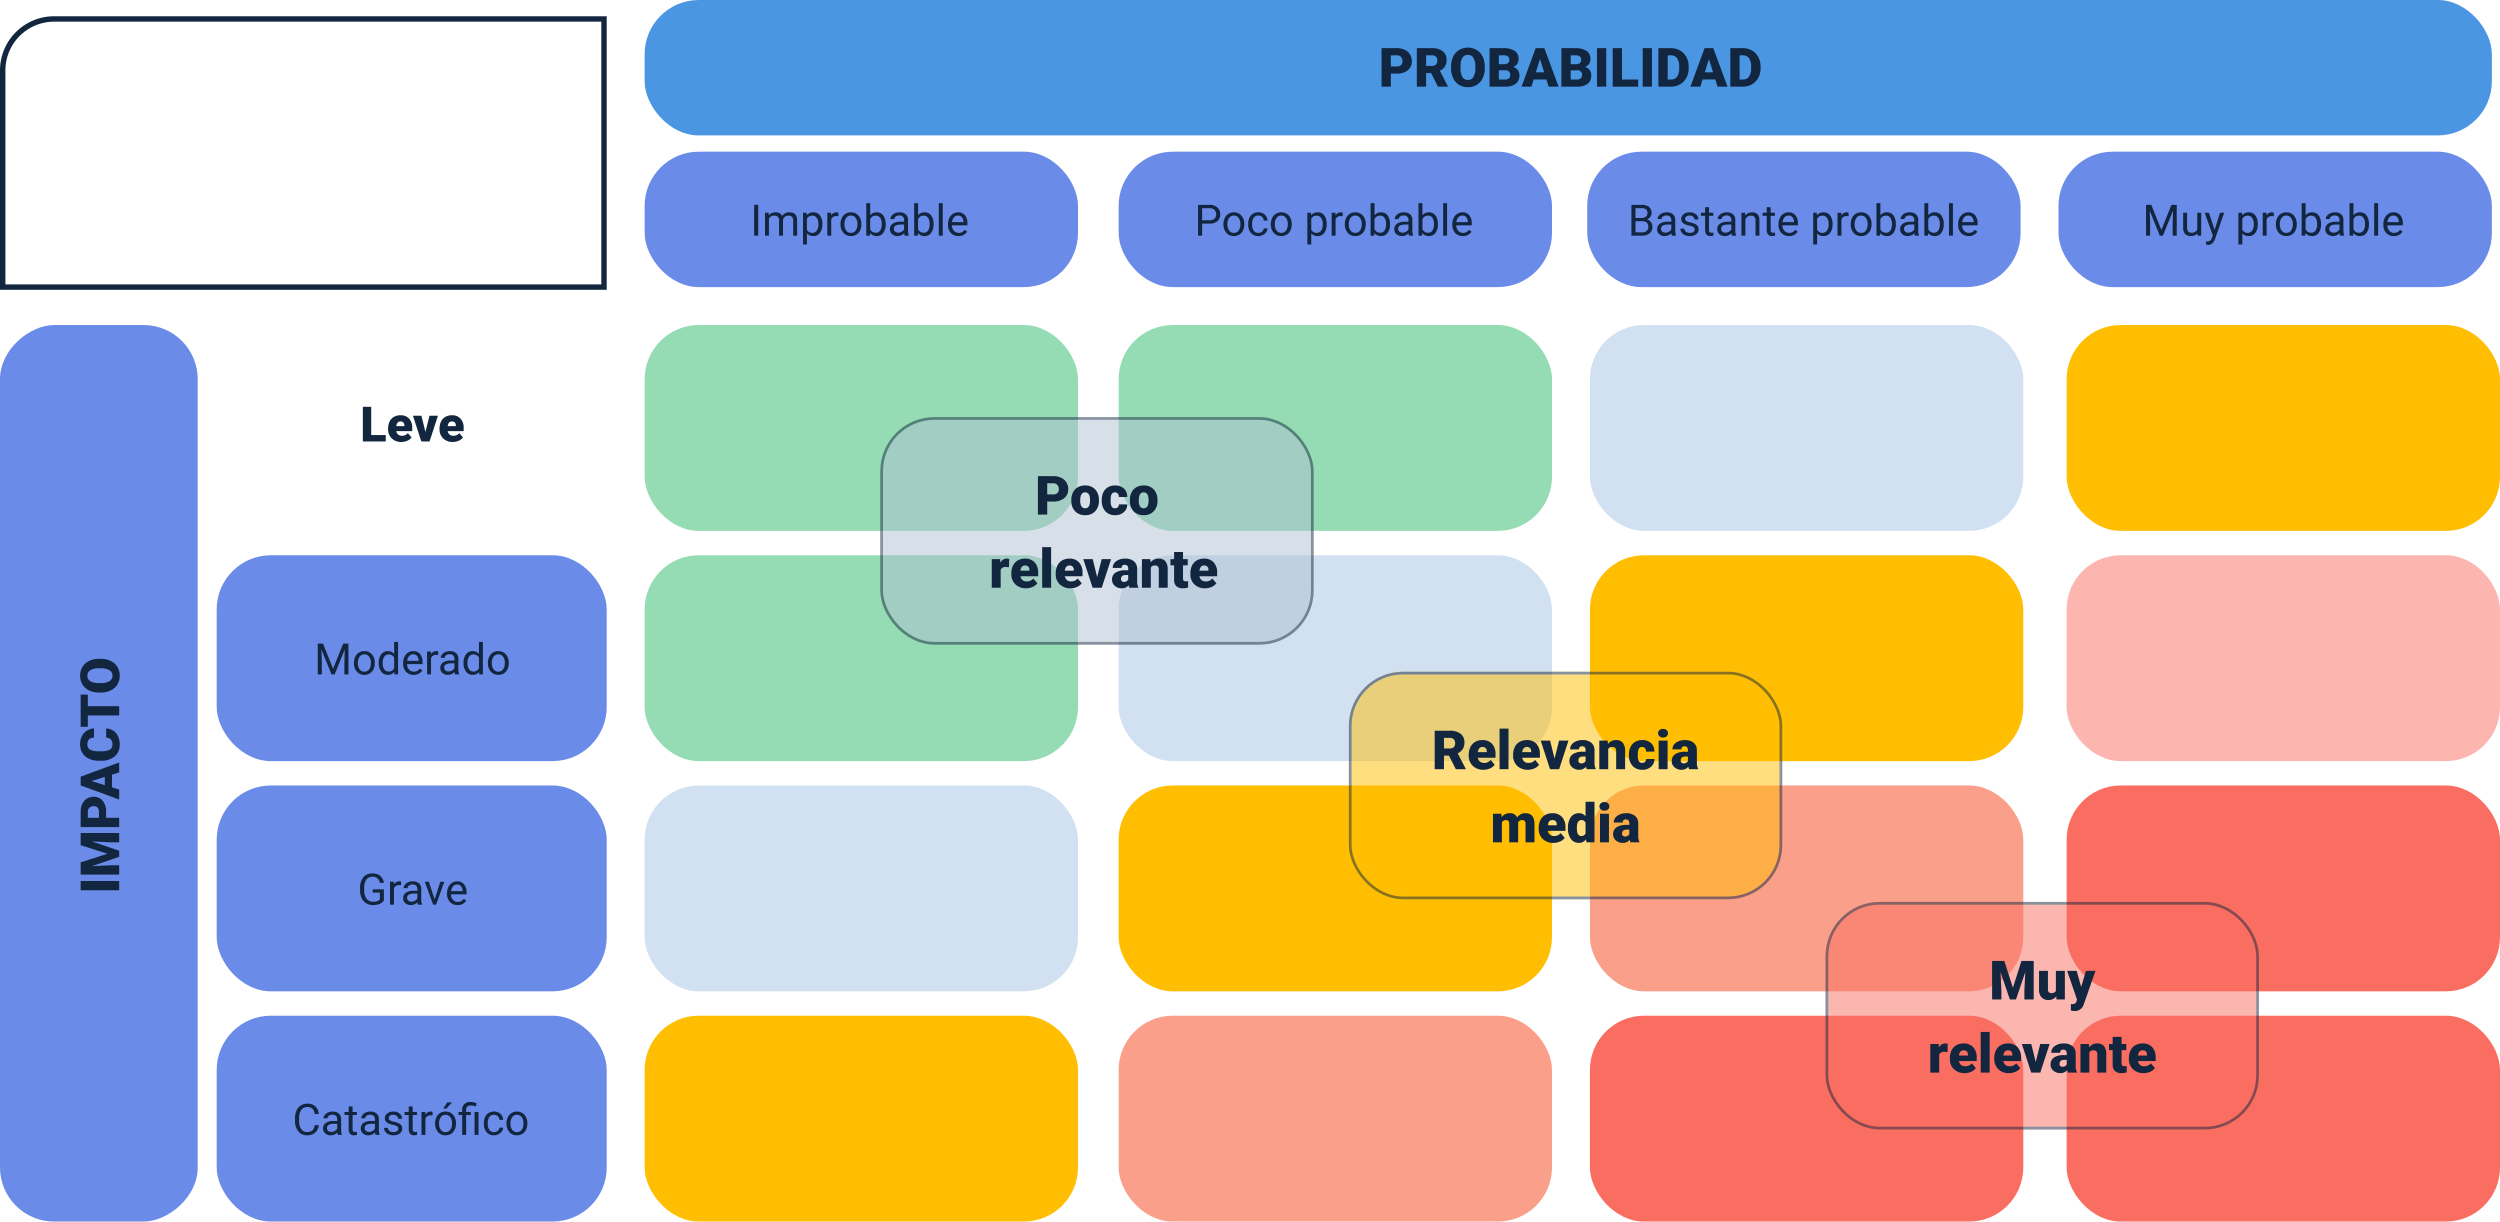 <svg xmlns="http://www.w3.org/2000/svg" width="923" height="451" viewBox="0 0 923 451">
  <g id="Grupo_1102773" data-name="Grupo 1102773" transform="translate(-338.051 -1973)">
    <g id="Grupo_1102772" data-name="Grupo 1102772">
      <g id="Grupo_1102771" data-name="Grupo 1102771">
        <g id="Grupo_1102770" data-name="Grupo 1102770">
          <g id="Grupo_1102498" data-name="Grupo 1102498" transform="translate(-4 -30)">
            <rect id="Rectángulo_403645" data-name="Rectángulo 403645" width="682" height="50" rx="20" transform="translate(580.051 2003)" fill="#4b96e3"/>
            <rect id="Rectángulo_403647" data-name="Rectángulo 403647" width="160" height="50" rx="20" transform="translate(580.051 2059)" fill="#6b8be8"/>
            <rect id="Rectángulo_403670" data-name="Rectángulo 403670" width="144" height="76" rx="20" transform="translate(422.051 2208)" fill="#6b8be8"/>
            <rect id="Rectángulo_403671" data-name="Rectángulo 403671" width="144" height="76" rx="20" transform="translate(422.051 2293)" fill="#6b8be8"/>
            <rect id="Rectángulo_403672" data-name="Rectángulo 403672" width="144" height="76" rx="20" transform="translate(422.051 2378)" fill="#6b8be8"/>
            <rect id="Rectángulo_403651" data-name="Rectángulo 403651" width="160" height="76" rx="20" transform="translate(580.051 2123)" fill="#95dbb3"/>
            <rect id="Rectángulo_403654" data-name="Rectángulo 403654" width="160" height="76" rx="20" transform="translate(755.051 2123)" fill="#95dbb3"/>
            <rect id="Rectángulo_403656" data-name="Rectángulo 403656" width="160" height="76" rx="20" transform="translate(1105.051 2123)" fill="#ffbe01"/>
            <rect id="Rectángulo_403658" data-name="Rectángulo 403658" width="160" height="76" rx="20" transform="translate(929.051 2208)" fill="#ffbe01"/>
            <rect id="Rectángulo_403663" data-name="Rectángulo 403663" width="160" height="76" rx="20" transform="translate(755.051 2293)" fill="#ffbe01"/>
            <rect id="Rectángulo_403664" data-name="Rectángulo 403664" width="160" height="76" rx="20" transform="translate(580.051 2378)" fill="#ffbe01"/>
            <rect id="Rectángulo_403659" data-name="Rectángulo 403659" width="160" height="76" rx="20" transform="translate(1105.051 2208)" fill="#fa6d61" opacity="0.5"/>
            <rect id="Rectángulo_403660" data-name="Rectángulo 403660" width="160" height="76" rx="20" transform="translate(1105.051 2293)" fill="#fa6d61"/>
            <rect id="Rectángulo_403661" data-name="Rectángulo 403661" width="160" height="76" rx="20" transform="translate(1105.051 2378)" fill="#fa6d61"/>
            <rect id="Rectángulo_403662" data-name="Rectángulo 403662" width="160" height="76" rx="20" transform="translate(929.051 2378)" fill="#fa6d61"/>
            <rect id="Rectángulo_403666" data-name="Rectángulo 403666" width="160" height="76" rx="20" transform="translate(929.051 2293)" fill="#fa9f8a"/>
            <rect id="Rectángulo_403667" data-name="Rectángulo 403667" width="160" height="76" rx="20" transform="translate(755.051 2378)" fill="#fa9f8a"/>
            <rect id="Rectángulo_403655" data-name="Rectángulo 403655" width="160" height="76" rx="20" transform="translate(929.051 2123)" fill="#d2e1f1"/>
            <rect id="Rectángulo_403652" data-name="Rectángulo 403652" width="160" height="76" rx="20" transform="translate(580.051 2208)" fill="#95dbb3"/>
            <rect id="Rectángulo_403665" data-name="Rectángulo 403665" width="160" height="76" rx="20" transform="translate(580.051 2293)" fill="#d2e1f1"/>
            <rect id="Rectángulo_403657" data-name="Rectángulo 403657" width="160" height="76" rx="20" transform="translate(755.051 2208)" fill="#d2e1f1"/>
            <rect id="Rectángulo_403648" data-name="Rectángulo 403648" width="160" height="50" rx="20" transform="translate(755.051 2059)" fill="#6b8be8"/>
            <rect id="Rectángulo_403649" data-name="Rectángulo 403649" width="160" height="50" rx="20" transform="translate(928.051 2059)" fill="#6b8be8"/>
            <rect id="Rectángulo_403650" data-name="Rectángulo 403650" width="160" height="50" rx="20" transform="translate(1102.051 2059)" fill="#6b8be8"/>
            <rect id="Rectángulo_403646" data-name="Rectángulo 403646" width="331" height="73" rx="20" transform="translate(342.051 2454) rotate(-90)" fill="#6b8be8"/>
            <path id="Trazado_913551" data-name="Trazado 913551" d="M4.5-4.824V0H1.074V-14.219H6.748a6.608,6.608,0,0,1,2.886.6,4.526,4.526,0,0,1,1.943,1.709,4.667,4.667,0,0,1,.688,2.515,4.114,4.114,0,0,1-1.489,3.325A6.179,6.179,0,0,1,6.689-4.824Zm0-2.646H6.748a2.118,2.118,0,0,0,1.519-.5,1.85,1.85,0,0,0,.522-1.406,2.287,2.287,0,0,0-.537-1.592,1.9,1.9,0,0,0-1.465-.605H4.5ZM19.375-5.02H17.52V0H14.092V-14.219h5.6A6.241,6.241,0,0,1,23.643-13.1a3.807,3.807,0,0,1,1.426,3.174,4.625,4.625,0,0,1-.6,2.461,4.264,4.264,0,0,1-1.88,1.582L25.557-.146V0H21.885ZM17.52-7.666h2.168a1.949,1.949,0,0,0,1.47-.513,1.979,1.979,0,0,0,.493-1.431,2,2,0,0,0-.5-1.44,1.931,1.931,0,0,0-1.465-.522H17.52Zm21.66.85a8.385,8.385,0,0,1-.771,3.682A5.7,5.7,0,0,1,36.216-.669,6.1,6.1,0,0,1,32.979.2,6.191,6.191,0,0,1,29.756-.64a5.692,5.692,0,0,1-2.192-2.388,8.144,8.144,0,0,1-.825-3.564v-.8a8.422,8.422,0,0,1,.767-3.687,5.688,5.688,0,0,1,2.2-2.466,6.147,6.147,0,0,1,3.257-.869,6.087,6.087,0,0,1,3.223.859,5.79,5.79,0,0,1,2.2,2.446,8.18,8.18,0,0,1,.8,3.638Zm-3.486-.6a5.979,5.979,0,0,0-.708-3.218,2.271,2.271,0,0,0-2.026-1.1q-2.578,0-2.725,3.867l-.01,1.045A6.149,6.149,0,0,0,30.918-3.6,2.268,2.268,0,0,0,32.979-2.48a2.24,2.24,0,0,0,2-1.1,5.982,5.982,0,0,0,.713-3.174ZM40.947,0V-14.219h5.107a7.232,7.232,0,0,1,4.175,1.006,3.347,3.347,0,0,1,1.431,2.92,3.383,3.383,0,0,1-.508,1.885,2.959,2.959,0,0,1-1.494,1.152,3,3,0,0,1,1.709,1.094,3.18,3.18,0,0,1,.6,1.953,3.765,3.765,0,0,1-1.323,3.14A6.3,6.3,0,0,1,46.719,0Zm3.428-6.045v3.408h2.246a2.136,2.136,0,0,0,1.426-.425,1.487,1.487,0,0,0,.5-1.2,1.576,1.576,0,0,0-1.768-1.787Zm0-2.246h1.787a2.545,2.545,0,0,0,1.6-.41,1.453,1.453,0,0,0,.479-1.182,1.526,1.526,0,0,0-.518-1.294,2.777,2.777,0,0,0-1.67-.4h-1.68ZM61.924-2.656h-4.7L56.406,0H52.744l5.215-14.219h3.223L66.436,0H62.754ZM58.047-5.3H61.1L59.57-10.234ZM67.471,0V-14.219h5.107a7.232,7.232,0,0,1,4.175,1.006,3.347,3.347,0,0,1,1.431,2.92,3.383,3.383,0,0,1-.508,1.885,2.959,2.959,0,0,1-1.494,1.152,3,3,0,0,1,1.709,1.094,3.18,3.18,0,0,1,.6,1.953,3.765,3.765,0,0,1-1.323,3.14A6.3,6.3,0,0,1,73.242,0ZM70.9-6.045v3.408h2.246a2.136,2.136,0,0,0,1.426-.425,1.487,1.487,0,0,0,.5-1.2A1.576,1.576,0,0,0,73.3-6.045Zm0-2.246h1.787a2.545,2.545,0,0,0,1.6-.41,1.453,1.453,0,0,0,.479-1.182,1.526,1.526,0,0,0-.518-1.294,2.777,2.777,0,0,0-1.67-.4H70.9ZM84.023,0H80.605V-14.219h3.418Zm5.811-2.637H95.8V0H86.406V-14.219h3.428ZM100.9,0H97.48V-14.219H100.9Zm2.383,0V-14.219h4.58a6.737,6.737,0,0,1,3.389.854,6.006,6.006,0,0,1,2.349,2.412,7.283,7.283,0,0,1,.854,3.491v.654a7.325,7.325,0,0,1-.825,3.5A6.032,6.032,0,0,1,111.3-.884,6.589,6.589,0,0,1,107.959,0Zm3.428-11.572v8.936H107.9a2.666,2.666,0,0,0,2.266-1.05,5.145,5.145,0,0,0,.791-3.12v-.615a5.1,5.1,0,0,0-.791-3.105,2.713,2.713,0,0,0-2.3-1.045Zm17.578,8.916h-4.7L118.77,0h-3.662l5.215-14.219h3.223L128.8,0h-3.682ZM120.41-5.3h3.057l-1.533-4.932ZM129.834,0V-14.219h4.58a6.737,6.737,0,0,1,3.389.854,6.006,6.006,0,0,1,2.349,2.412,7.283,7.283,0,0,1,.854,3.491v.654a7.325,7.325,0,0,1-.825,3.5,6.032,6.032,0,0,1-2.324,2.422A6.589,6.589,0,0,1,134.512,0Zm3.428-11.572v8.936h1.191a2.666,2.666,0,0,0,2.266-1.05,5.145,5.145,0,0,0,.791-3.12v-.615a5.1,5.1,0,0,0-.791-3.105,2.713,2.713,0,0,0-2.3-1.045Z" transform="translate(851.051 2035)" fill="#12263f"/>
            <path id="Trazado_913552" data-name="Trazado 913552" d="M2.93,0H1.43V-11.375h1.5ZM6.8-8.453l.039.938A3.122,3.122,0,0,1,9.352-8.609,2.417,2.417,0,0,1,11.766-7.25a3.2,3.2,0,0,1,1.1-.984,3.242,3.242,0,0,1,1.6-.375q2.781,0,2.828,2.945V0H15.844V-5.578a1.941,1.941,0,0,0-.414-1.355,1.823,1.823,0,0,0-1.391-.449A1.916,1.916,0,0,0,12.7-6.9a1.949,1.949,0,0,0-.617,1.293V0H10.633V-5.539a1.613,1.613,0,0,0-1.8-1.844A1.934,1.934,0,0,0,6.883-6.172V0H5.438V-8.453Zm19.8,4.32a5.062,5.062,0,0,1-.883,3.109A2.829,2.829,0,0,1,23.336.156,3.1,3.1,0,0,1,20.914-.82V3.25H19.469v-11.7h1.32l.07.938a2.977,2.977,0,0,1,2.453-1.094,2.882,2.882,0,0,1,2.41,1.148,5.117,5.117,0,0,1,.887,3.2ZM25.164-4.3a3.735,3.735,0,0,0-.609-2.258,1.963,1.963,0,0,0-1.672-.828,2.125,2.125,0,0,0-1.969,1.164V-2.18A2.129,2.129,0,0,0,22.9-1.023a1.954,1.954,0,0,0,1.652-.824A4.077,4.077,0,0,0,25.164-4.3Zm7.367-2.859a4.331,4.331,0,0,0-.711-.055A1.9,1.9,0,0,0,29.891-6V0H28.445V-8.453h1.406l.023.977a2.251,2.251,0,0,1,2.016-1.133,1.477,1.477,0,0,1,.641.109ZM33.32-4.3a4.993,4.993,0,0,1,.488-2.234A3.643,3.643,0,0,1,35.168-8.07a3.7,3.7,0,0,1,1.988-.539,3.565,3.565,0,0,1,2.793,1.2,4.6,4.6,0,0,1,1.066,3.18v.1a5.036,5.036,0,0,1-.473,2.215A3.589,3.589,0,0,1,39.191-.391a3.743,3.743,0,0,1-2.02.547,3.556,3.556,0,0,1-2.785-1.2A4.575,4.575,0,0,1,33.32-4.2Zm1.453.172a3.616,3.616,0,0,0,.652,2.258,2.088,2.088,0,0,0,1.746.852,2.075,2.075,0,0,0,1.75-.863A3.955,3.955,0,0,0,39.57-4.3a3.61,3.61,0,0,0-.66-2.254,2.1,2.1,0,0,0-1.754-.863,2.075,2.075,0,0,0-1.727.852A3.925,3.925,0,0,0,34.773-4.133Zm15.211,0a5.026,5.026,0,0,1-.891,3.113A2.846,2.846,0,0,1,46.7.156,2.947,2.947,0,0,1,44.227-.977L44.156,0H42.828V-12h1.445v4.477a2.93,2.93,0,0,1,2.414-1.086,2.863,2.863,0,0,1,2.418,1.164,5.177,5.177,0,0,1,.879,3.188ZM48.539-4.3a3.906,3.906,0,0,0-.57-2.281,1.888,1.888,0,0,0-1.641-.8,2.122,2.122,0,0,0-2.055,1.328V-2.4a2.181,2.181,0,0,0,2.07,1.328,1.878,1.878,0,0,0,1.617-.8A4.153,4.153,0,0,0,48.539-4.3ZM57.023,0a3.036,3.036,0,0,1-.2-.891A3.225,3.225,0,0,1,54.414.156a2.984,2.984,0,0,1-2.051-.707,2.287,2.287,0,0,1-.8-1.793,2.39,2.39,0,0,1,1-2.051,4.733,4.733,0,0,1,2.824-.73H56.8v-.664A1.623,1.623,0,0,0,56.344-7a1.821,1.821,0,0,0-1.336-.449,2.107,2.107,0,0,0-1.3.391,1.151,1.151,0,0,0-.523.945H51.734a2,2,0,0,1,.449-1.223A3.066,3.066,0,0,1,53.4-8.266a4.1,4.1,0,0,1,1.691-.344,3.342,3.342,0,0,1,2.289.73,2.635,2.635,0,0,1,.859,2.012v3.891a4.757,4.757,0,0,0,.3,1.852V0Zm-2.4-1.1a2.54,2.54,0,0,0,1.289-.352,2.127,2.127,0,0,0,.883-.914V-4.1H55.664q-2.656,0-2.656,1.555a1.316,1.316,0,0,0,.453,1.063A1.742,1.742,0,0,0,54.625-1.1ZM67.664-4.133a5.026,5.026,0,0,1-.891,3.113A2.846,2.846,0,0,1,64.383.156,2.947,2.947,0,0,1,61.906-.977L61.836,0H60.508V-12h1.445v4.477a2.93,2.93,0,0,1,2.414-1.086,2.863,2.863,0,0,1,2.418,1.164,5.177,5.177,0,0,1,.879,3.188ZM66.219-4.3a3.906,3.906,0,0,0-.57-2.281,1.888,1.888,0,0,0-1.641-.8,2.122,2.122,0,0,0-2.055,1.328V-2.4a2.181,2.181,0,0,0,2.07,1.328,1.878,1.878,0,0,0,1.617-.8A4.153,4.153,0,0,0,66.219-4.3ZM71.055,0H69.609V-12h1.445Zm5.82.156a3.693,3.693,0,0,1-2.8-1.129A4.19,4.19,0,0,1,73-3.992v-.266A5.073,5.073,0,0,1,73.48-6.5a3.748,3.748,0,0,1,1.344-1.547A3.378,3.378,0,0,1,76.7-8.609a3.166,3.166,0,0,1,2.563,1.086,4.7,4.7,0,0,1,.914,3.109v.6H74.445a3,3,0,0,0,.73,2.02,2.3,2.3,0,0,0,1.777.77,2.517,2.517,0,0,0,1.3-.312,3.259,3.259,0,0,0,.93-.828l.883.688A3.55,3.55,0,0,1,76.875.156ZM76.7-7.422a1.928,1.928,0,0,0-1.469.637A3.1,3.1,0,0,0,74.492-5h4.234v-.109a2.753,2.753,0,0,0-.594-1.707A1.815,1.815,0,0,0,76.7-7.422Z" transform="translate(619.051 2090)" fill="#12263f"/>
            <path id="Trazado_913558" data-name="Trazado 913558" d="M3.258-11.375,6.977-2.094,10.7-11.375h1.945V0h-1.5V-4.43l.141-4.781L7.547,0H6.4L2.672-9.187,2.82-4.43V0H1.32V-11.375ZM14.68-4.3a4.993,4.993,0,0,1,.488-2.234A3.643,3.643,0,0,1,16.527-8.07a3.7,3.7,0,0,1,1.988-.539,3.565,3.565,0,0,1,2.793,1.2,4.6,4.6,0,0,1,1.066,3.18v.1A5.036,5.036,0,0,1,21.9-1.918,3.589,3.589,0,0,1,20.551-.391a3.743,3.743,0,0,1-2.02.547,3.556,3.556,0,0,1-2.785-1.2A4.575,4.575,0,0,1,14.68-4.2Zm1.453.172a3.616,3.616,0,0,0,.652,2.258,2.088,2.088,0,0,0,1.746.852,2.075,2.075,0,0,0,1.75-.863A3.955,3.955,0,0,0,20.93-4.3a3.61,3.61,0,0,0-.66-2.254,2.1,2.1,0,0,0-1.754-.863,2.075,2.075,0,0,0-1.727.852A3.925,3.925,0,0,0,16.133-4.133Zm7.7-.164a4.952,4.952,0,0,1,.922-3.129,2.915,2.915,0,0,1,2.414-1.184,2.932,2.932,0,0,1,2.352,1.016V-12h1.445V0H29.641l-.07-.906A2.943,2.943,0,0,1,27.156.156a2.887,2.887,0,0,1-2.395-1.2,5.008,5.008,0,0,1-.926-3.141Zm1.445.164a3.749,3.749,0,0,0,.594,2.25,1.92,1.92,0,0,0,1.641.813A2.108,2.108,0,0,0,29.523-2.3V-6.187a2.125,2.125,0,0,0-1.992-1.2,1.929,1.929,0,0,0-1.656.82A4.128,4.128,0,0,0,25.281-4.133ZM36.719.156a3.693,3.693,0,0,1-2.8-1.129,4.19,4.19,0,0,1-1.078-3.02v-.266a5.073,5.073,0,0,1,.48-2.246,3.748,3.748,0,0,1,1.344-1.547,3.378,3.378,0,0,1,1.871-.559A3.166,3.166,0,0,1,39.1-7.523a4.7,4.7,0,0,1,.914,3.109v.6H34.289a3,3,0,0,0,.73,2.02,2.3,2.3,0,0,0,1.777.77,2.517,2.517,0,0,0,1.3-.312,3.259,3.259,0,0,0,.93-.828l.883.688A3.55,3.55,0,0,1,36.719.156Zm-.18-7.578a1.928,1.928,0,0,0-1.469.637A3.1,3.1,0,0,0,34.336-5H38.57v-.109a2.753,2.753,0,0,0-.594-1.707A1.815,1.815,0,0,0,36.539-7.422Zm9.234.266a4.331,4.331,0,0,0-.711-.055A1.9,1.9,0,0,0,43.133-6V0H41.688V-8.453h1.406l.023.977a2.251,2.251,0,0,1,2.016-1.133,1.477,1.477,0,0,1,.641.109ZM52.008,0a3.036,3.036,0,0,1-.2-.891A3.225,3.225,0,0,1,49.4.156a2.984,2.984,0,0,1-2.051-.707,2.287,2.287,0,0,1-.8-1.793,2.39,2.39,0,0,1,1-2.051,4.733,4.733,0,0,1,2.824-.73h1.406v-.664A1.623,1.623,0,0,0,51.328-7a1.821,1.821,0,0,0-1.336-.449,2.107,2.107,0,0,0-1.3.391,1.151,1.151,0,0,0-.523.945H46.719a2,2,0,0,1,.449-1.223,3.066,3.066,0,0,1,1.219-.934,4.1,4.1,0,0,1,1.691-.344,3.342,3.342,0,0,1,2.289.73,2.635,2.635,0,0,1,.859,2.012v3.891a4.757,4.757,0,0,0,.3,1.852V0Zm-2.4-1.1A2.54,2.54,0,0,0,50.9-1.453a2.127,2.127,0,0,0,.883-.914V-4.1H50.648q-2.656,0-2.656,1.555a1.316,1.316,0,0,0,.453,1.063A1.742,1.742,0,0,0,49.609-1.1Zm5.531-3.2a4.952,4.952,0,0,1,.922-3.129,2.915,2.915,0,0,1,2.414-1.184,2.932,2.932,0,0,1,2.352,1.016V-12h1.445V0H60.945l-.07-.906A2.943,2.943,0,0,1,58.461.156a2.887,2.887,0,0,1-2.395-1.2,5.008,5.008,0,0,1-.926-3.141Zm1.445.164a3.749,3.749,0,0,0,.594,2.25,1.92,1.92,0,0,0,1.641.813A2.108,2.108,0,0,0,60.828-2.3V-6.187a2.125,2.125,0,0,0-1.992-1.2,1.929,1.929,0,0,0-1.656.82A4.128,4.128,0,0,0,56.586-4.133ZM64.133-4.3a4.993,4.993,0,0,1,.488-2.234A3.643,3.643,0,0,1,65.98-8.07a3.7,3.7,0,0,1,1.988-.539,3.565,3.565,0,0,1,2.793,1.2,4.6,4.6,0,0,1,1.066,3.18v.1a5.036,5.036,0,0,1-.473,2.215A3.589,3.589,0,0,1,70-.391a3.743,3.743,0,0,1-2.02.547,3.556,3.556,0,0,1-2.785-1.2A4.575,4.575,0,0,1,64.133-4.2Zm1.453.172a3.616,3.616,0,0,0,.652,2.258,2.088,2.088,0,0,0,1.746.852,2.075,2.075,0,0,0,1.75-.863A3.955,3.955,0,0,0,70.383-4.3a3.61,3.61,0,0,0-.66-2.254,2.1,2.1,0,0,0-1.754-.863,2.075,2.075,0,0,0-1.727.852A3.925,3.925,0,0,0,65.586-4.133Z" transform="translate(458.051 2252)" fill="#12263f"/>
            <path id="Trazado_913559" data-name="Trazado 913559" d="M9.719-1.492A3.465,3.465,0,0,1,8.105-.254,6.517,6.517,0,0,1,5.7.156,4.674,4.674,0,0,1,3.227-.5,4.346,4.346,0,0,1,1.559-2.352,6.408,6.408,0,0,1,.953-5.141v-.992a5.982,5.982,0,0,1,1.2-3.984,4.179,4.179,0,0,1,3.371-1.414,4.316,4.316,0,0,1,2.867.91A3.965,3.965,0,0,1,9.719-8.039h-1.5A2.478,2.478,0,0,0,5.531-10.3,2.656,2.656,0,0,0,3.246-9.238a5.165,5.165,0,0,0-.785,3.066v.93A4.841,4.841,0,0,0,3.336-2.2,2.837,2.837,0,0,0,5.7-1.07,5.217,5.217,0,0,0,7.18-1.258a2.282,2.282,0,0,0,1.047-.633V-4.445H5.594V-5.664H9.719Zm6.359-5.664a4.331,4.331,0,0,0-.711-.055A1.9,1.9,0,0,0,13.438-6V0H11.992V-8.453H13.4l.023.977a2.251,2.251,0,0,1,2.016-1.133,1.477,1.477,0,0,1,.641.109ZM22.313,0a3.036,3.036,0,0,1-.2-.891A3.225,3.225,0,0,1,19.7.156a2.984,2.984,0,0,1-2.051-.707,2.287,2.287,0,0,1-.8-1.793,2.39,2.39,0,0,1,1-2.051,4.733,4.733,0,0,1,2.824-.73h1.406v-.664A1.623,1.623,0,0,0,21.633-7,1.821,1.821,0,0,0,20.3-7.445a2.108,2.108,0,0,0-1.3.391,1.151,1.151,0,0,0-.523.945H17.023a2,2,0,0,1,.449-1.223,3.066,3.066,0,0,1,1.219-.934,4.1,4.1,0,0,1,1.691-.344,3.342,3.342,0,0,1,2.289.73,2.635,2.635,0,0,1,.859,2.012v3.891a4.757,4.757,0,0,0,.3,1.852V0Zm-2.4-1.1A2.54,2.54,0,0,0,21.2-1.453a2.127,2.127,0,0,0,.883-.914V-4.1H20.953Q18.3-4.1,18.3-2.547a1.316,1.316,0,0,0,.453,1.063A1.742,1.742,0,0,0,19.914-1.1Zm8.555-.859,2.094-6.492h1.477L29.008,0h-1.1L24.844-8.453H26.32ZM36.938.156a3.693,3.693,0,0,1-2.8-1.129,4.19,4.19,0,0,1-1.078-3.02v-.266a5.073,5.073,0,0,1,.48-2.246,3.748,3.748,0,0,1,1.344-1.547,3.378,3.378,0,0,1,1.871-.559A3.166,3.166,0,0,1,39.32-7.523a4.7,4.7,0,0,1,.914,3.109v.6H34.508a3,3,0,0,0,.73,2.02,2.3,2.3,0,0,0,1.777.77,2.517,2.517,0,0,0,1.3-.312,3.259,3.259,0,0,0,.93-.828l.883.688A3.55,3.55,0,0,1,36.938.156Zm-.18-7.578a1.928,1.928,0,0,0-1.469.637A3.1,3.1,0,0,0,34.555-5h4.234v-.109A2.753,2.753,0,0,0,38.2-6.816,1.815,1.815,0,0,0,36.758-7.422Z" transform="translate(474.051 2337)" fill="#12263f"/>
            <path id="Trazado_913560" data-name="Trazado 913560" d="M9.688-3.609A4.185,4.185,0,0,1,8.355-.824a4.365,4.365,0,0,1-2.98.98,4.008,4.008,0,0,1-3.23-1.445A5.815,5.815,0,0,1,.93-5.156V-6.25A6.481,6.481,0,0,1,1.5-9.039,4.231,4.231,0,0,1,3.1-10.887a4.47,4.47,0,0,1,2.406-.645A4.11,4.11,0,0,1,8.414-10.52a4.235,4.235,0,0,1,1.273,2.8H8.18a3.254,3.254,0,0,0-.848-1.969A2.569,2.569,0,0,0,5.508-10.3,2.685,2.685,0,0,0,3.254-9.234a4.875,4.875,0,0,0-.816,3.023v1.1a5.011,5.011,0,0,0,.773,2.945A2.5,2.5,0,0,0,5.375-1.07a2.887,2.887,0,0,0,1.918-.566A3.143,3.143,0,0,0,8.18-3.609ZM16.727,0a3.036,3.036,0,0,1-.2-.891A3.225,3.225,0,0,1,14.117.156a2.984,2.984,0,0,1-2.051-.707,2.287,2.287,0,0,1-.8-1.793,2.39,2.39,0,0,1,1-2.051,4.733,4.733,0,0,1,2.824-.73H16.5v-.664A1.623,1.623,0,0,0,16.047-7a1.821,1.821,0,0,0-1.336-.449,2.107,2.107,0,0,0-1.3.391,1.151,1.151,0,0,0-.523.945H11.438a2,2,0,0,1,.449-1.223,3.066,3.066,0,0,1,1.219-.934A4.1,4.1,0,0,1,14.8-8.609a3.342,3.342,0,0,1,2.289.73,2.635,2.635,0,0,1,.859,2.012v3.891a4.757,4.757,0,0,0,.3,1.852V0Zm-2.4-1.1a2.54,2.54,0,0,0,1.289-.352,2.127,2.127,0,0,0,.883-.914V-4.1H15.367q-2.656,0-2.656,1.555a1.316,1.316,0,0,0,.453,1.063A1.742,1.742,0,0,0,14.328-1.1Zm7.844-9.4v2.047H23.75v1.117H22.172v5.242a1.171,1.171,0,0,0,.211.762.888.888,0,0,0,.719.254,3.5,3.5,0,0,0,.688-.094V0A4.19,4.19,0,0,1,22.68.156,1.8,1.8,0,0,1,21.219-.43a2.517,2.517,0,0,1-.492-1.664V-7.336H19.188V-8.453h1.539V-10.5ZM30.656,0a3.036,3.036,0,0,1-.2-.891A3.225,3.225,0,0,1,28.047.156,2.984,2.984,0,0,1,26-.551a2.287,2.287,0,0,1-.8-1.793,2.39,2.39,0,0,1,1-2.051,4.733,4.733,0,0,1,2.824-.73H30.43v-.664A1.623,1.623,0,0,0,29.977-7a1.821,1.821,0,0,0-1.336-.449,2.108,2.108,0,0,0-1.3.391,1.151,1.151,0,0,0-.523.945H25.367a2,2,0,0,1,.449-1.223,3.066,3.066,0,0,1,1.219-.934,4.1,4.1,0,0,1,1.691-.344,3.342,3.342,0,0,1,2.289.73,2.635,2.635,0,0,1,.859,2.012v3.891a4.757,4.757,0,0,0,.3,1.852V0Zm-2.4-1.1a2.54,2.54,0,0,0,1.289-.352,2.127,2.127,0,0,0,.883-.914V-4.1H29.3q-2.656,0-2.656,1.555a1.316,1.316,0,0,0,.453,1.063A1.742,1.742,0,0,0,28.258-1.1Zm10.8-1.141a1.064,1.064,0,0,0-.441-.91,4.249,4.249,0,0,0-1.539-.559,7.277,7.277,0,0,1-1.742-.562,2.479,2.479,0,0,1-.953-.781,1.869,1.869,0,0,1-.309-1.078,2.193,2.193,0,0,1,.879-1.758A3.432,3.432,0,0,1,37.2-8.609a3.532,3.532,0,0,1,2.332.742,2.357,2.357,0,0,1,.895,1.9H38.977a1.3,1.3,0,0,0-.5-1.023,1.888,1.888,0,0,0-1.27-.43,1.976,1.976,0,0,0-1.234.344,1.082,1.082,0,0,0-.445.9.877.877,0,0,0,.414.789,5.1,5.1,0,0,0,1.5.508,7.8,7.8,0,0,1,1.754.578,2.558,2.558,0,0,1,1,.809,1.988,1.988,0,0,1,.324,1.152A2.163,2.163,0,0,1,39.6-.527,3.8,3.8,0,0,1,37.25.156a4.257,4.257,0,0,1-1.8-.359,2.922,2.922,0,0,1-1.223-1A2.42,2.42,0,0,1,33.789-2.6h1.445a1.5,1.5,0,0,0,.582,1.152,2.258,2.258,0,0,0,1.434.426,2.331,2.331,0,0,0,1.316-.332A1.02,1.02,0,0,0,39.063-2.242ZM44.352-10.5v2.047H45.93v1.117H44.352v5.242a1.171,1.171,0,0,0,.211.762.888.888,0,0,0,.719.254,3.5,3.5,0,0,0,.688-.094V0a4.19,4.19,0,0,1-1.109.156A1.8,1.8,0,0,1,43.4-.43a2.517,2.517,0,0,1-.492-1.664V-7.336H41.367V-8.453h1.539V-10.5ZM51.7-7.156a4.331,4.331,0,0,0-.711-.055A1.9,1.9,0,0,0,49.063-6V0H47.617V-8.453h1.406l.023.977a2.251,2.251,0,0,1,2.016-1.133A1.477,1.477,0,0,1,51.7-8.5ZM52.648-4.3a4.993,4.993,0,0,1,.488-2.234A3.643,3.643,0,0,1,54.5-8.07a3.7,3.7,0,0,1,1.988-.539,3.565,3.565,0,0,1,2.793,1.2,4.6,4.6,0,0,1,1.066,3.18v.1a5.036,5.036,0,0,1-.473,2.215A3.589,3.589,0,0,1,58.52-.391,3.743,3.743,0,0,1,56.5.156a3.556,3.556,0,0,1-2.785-1.2A4.575,4.575,0,0,1,52.648-4.2Zm1.453.172a3.616,3.616,0,0,0,.652,2.258,2.088,2.088,0,0,0,1.746.852,2.075,2.075,0,0,0,1.75-.863A3.955,3.955,0,0,0,58.9-4.3a3.61,3.61,0,0,0-.66-2.254,2.1,2.1,0,0,0-1.754-.863,2.075,2.075,0,0,0-1.727.852A3.925,3.925,0,0,0,54.1-4.133ZM57.141-12h1.75L56.8-9.7H55.633Zm5.5,12V-7.336H61.3V-8.453h1.336v-.719a2.937,2.937,0,0,1,.809-2.2,3.136,3.136,0,0,1,2.285-.789,6.881,6.881,0,0,1,2.211.477L67.7-10.469a5.008,5.008,0,0,0-1.859-.391,1.819,1.819,0,0,0-1.34.418,1.723,1.723,0,0,0-.41,1.254v.734H65.82v1.117H64.094V0Zm6.023,0H67.211V-8.453h1.453Zm5.742-1.023a2.082,2.082,0,0,0,1.352-.469A1.649,1.649,0,0,0,76.4-2.664h1.367a2.621,2.621,0,0,1-.5,1.383,3.293,3.293,0,0,1-1.23,1.047,3.55,3.55,0,0,1-1.629.391A3.482,3.482,0,0,1,71.66-1a4.59,4.59,0,0,1-1.02-3.152v-.242a5.089,5.089,0,0,1,.453-2.2,3.451,3.451,0,0,1,1.3-1.492,3.7,3.7,0,0,1,2-.531,3.39,3.39,0,0,1,2.363.852,3.043,3.043,0,0,1,1,2.211H76.4a1.992,1.992,0,0,0-.621-1.348A1.932,1.932,0,0,0,74.4-7.422a2.023,2.023,0,0,0-1.707.793,3.724,3.724,0,0,0-.605,2.293v.273a3.65,3.65,0,0,0,.6,2.25A2.033,2.033,0,0,0,74.406-1.023Zm4.6-3.281A4.993,4.993,0,0,1,79.5-6.539,3.643,3.643,0,0,1,80.855-8.07a3.7,3.7,0,0,1,1.988-.539,3.565,3.565,0,0,1,2.793,1.2A4.6,4.6,0,0,1,86.7-4.234v.1a5.036,5.036,0,0,1-.473,2.215A3.589,3.589,0,0,1,84.879-.391a3.743,3.743,0,0,1-2.02.547,3.556,3.556,0,0,1-2.785-1.2A4.575,4.575,0,0,1,79.008-4.2Zm1.453.172a3.616,3.616,0,0,0,.652,2.258,2.088,2.088,0,0,0,1.746.852,2.075,2.075,0,0,0,1.75-.863A3.955,3.955,0,0,0,85.258-4.3a3.61,3.61,0,0,0-.66-2.254,2.1,2.1,0,0,0-1.754-.863,2.075,2.075,0,0,0-1.727.852A3.925,3.925,0,0,0,80.461-4.133Z" transform="translate(450.051 2422)" fill="#12263f"/>
            <path id="Trazado_913557" data-name="Trazado 913557" d="M4.052-2.373h5.37V0H.967V-12.8H4.052ZM15.188.176a4.889,4.889,0,0,1-3.542-1.305,4.507,4.507,0,0,1-1.354-3.4v-.246a5.84,5.84,0,0,1,.541-2.575A3.955,3.955,0,0,1,12.41-9.075a4.763,4.763,0,0,1,2.461-.611,4.117,4.117,0,0,1,3.164,1.244A4.887,4.887,0,0,1,19.2-4.975v1.151H13.307A2.135,2.135,0,0,0,14-2.566a2.066,2.066,0,0,0,1.389.457,2.662,2.662,0,0,0,2.2-.984l1.354,1.6A3.784,3.784,0,0,1,17.372-.277,5.3,5.3,0,0,1,15.188.176ZM14.854-7.4q-1.3,0-1.547,1.723h2.988v-.229a1.467,1.467,0,0,0-.36-1.1A1.434,1.434,0,0,0,14.854-7.4Zm9.211,3.876,1.5-5.985h3.12L25.585,0H22.562l-3.1-9.51h3.129ZM34.172.176A4.889,4.889,0,0,1,30.63-1.129a4.507,4.507,0,0,1-1.354-3.4v-.246a5.84,5.84,0,0,1,.541-2.575,3.955,3.955,0,0,1,1.578-1.727,4.763,4.763,0,0,1,2.461-.611A4.117,4.117,0,0,1,37.02-8.442a4.887,4.887,0,0,1,1.16,3.467v1.151H32.291a2.135,2.135,0,0,0,.694,1.257,2.066,2.066,0,0,0,1.389.457,2.662,2.662,0,0,0,2.2-.984l1.354,1.6A3.784,3.784,0,0,1,36.356-.277,5.3,5.3,0,0,1,34.172.176ZM33.838-7.4q-1.3,0-1.547,1.723h2.988v-.229a1.467,1.467,0,0,0-.36-1.1A1.434,1.434,0,0,0,33.838-7.4Z" transform="translate(475.051 2166)" fill="#12263f"/>
            <path id="Trazado_913553" data-name="Trazado 913553" d="M2.82-4.453V0H1.32V-11.375h4.2a4.215,4.215,0,0,1,2.926.953A3.231,3.231,0,0,1,9.5-7.9,3.189,3.189,0,0,1,8.465-5.348,4.4,4.4,0,0,1,5.5-4.453Zm0-1.227h2.7a2.7,2.7,0,0,0,1.844-.566A2.069,2.069,0,0,0,8-7.883a2.138,2.138,0,0,0-.641-1.625A2.528,2.528,0,0,0,5.6-10.141H2.82ZM10.7-4.3a4.993,4.993,0,0,1,.488-2.234A3.643,3.643,0,0,1,12.551-8.07a3.7,3.7,0,0,1,1.988-.539,3.565,3.565,0,0,1,2.793,1.2A4.6,4.6,0,0,1,18.4-4.234v.1a5.036,5.036,0,0,1-.473,2.215A3.589,3.589,0,0,1,16.574-.391a3.743,3.743,0,0,1-2.02.547,3.556,3.556,0,0,1-2.785-1.2A4.575,4.575,0,0,1,10.7-4.2Zm1.453.172a3.616,3.616,0,0,0,.652,2.258,2.088,2.088,0,0,0,1.746.852,2.075,2.075,0,0,0,1.75-.863A3.955,3.955,0,0,0,16.953-4.3a3.61,3.61,0,0,0-.66-2.254,2.1,2.1,0,0,0-1.754-.863,2.075,2.075,0,0,0-1.727.852A3.925,3.925,0,0,0,12.156-4.133ZM23.6-1.023a2.082,2.082,0,0,0,1.352-.469,1.649,1.649,0,0,0,.641-1.172h1.367a2.621,2.621,0,0,1-.5,1.383A3.293,3.293,0,0,1,25.23-.234,3.55,3.55,0,0,1,23.6.156,3.482,3.482,0,0,1,20.855-1a4.59,4.59,0,0,1-1.02-3.152v-.242a5.089,5.089,0,0,1,.453-2.2,3.451,3.451,0,0,1,1.3-1.492,3.7,3.7,0,0,1,2-.531,3.39,3.39,0,0,1,2.363.852,3.043,3.043,0,0,1,1,2.211H25.594a1.992,1.992,0,0,0-.621-1.348,1.932,1.932,0,0,0-1.379-.527,2.023,2.023,0,0,0-1.707.793,3.724,3.724,0,0,0-.605,2.293v.273a3.65,3.65,0,0,0,.6,2.25A2.033,2.033,0,0,0,23.6-1.023ZM28.2-4.3a4.993,4.993,0,0,1,.488-2.234A3.643,3.643,0,0,1,30.051-8.07a3.7,3.7,0,0,1,1.988-.539,3.565,3.565,0,0,1,2.793,1.2A4.6,4.6,0,0,1,35.9-4.234v.1a5.036,5.036,0,0,1-.473,2.215A3.589,3.589,0,0,1,34.074-.391a3.743,3.743,0,0,1-2.02.547,3.556,3.556,0,0,1-2.785-1.2A4.575,4.575,0,0,1,28.2-4.2Zm1.453.172a3.616,3.616,0,0,0,.652,2.258,2.088,2.088,0,0,0,1.746.852,2.075,2.075,0,0,0,1.75-.863A3.955,3.955,0,0,0,34.453-4.3a3.61,3.61,0,0,0-.66-2.254,2.1,2.1,0,0,0-1.754-.863,2.075,2.075,0,0,0-1.727.852A3.925,3.925,0,0,0,29.656-4.133Zm19.156,0a5.062,5.062,0,0,1-.883,3.109A2.829,2.829,0,0,1,45.539.156,3.1,3.1,0,0,1,43.117-.82V3.25H41.672v-11.7h1.32l.07.938a2.977,2.977,0,0,1,2.453-1.094,2.882,2.882,0,0,1,2.41,1.148,5.117,5.117,0,0,1,.887,3.2ZM47.367-4.3a3.735,3.735,0,0,0-.609-2.258,1.963,1.963,0,0,0-1.672-.828,2.125,2.125,0,0,0-1.969,1.164V-2.18A2.129,2.129,0,0,0,45.1-1.023a1.954,1.954,0,0,0,1.652-.824A4.077,4.077,0,0,0,47.367-4.3Zm7.367-2.859a4.331,4.331,0,0,0-.711-.055A1.9,1.9,0,0,0,52.094-6V0H50.648V-8.453h1.406l.023.977a2.251,2.251,0,0,1,2.016-1.133,1.477,1.477,0,0,1,.641.109ZM55.523-4.3a4.993,4.993,0,0,1,.488-2.234A3.643,3.643,0,0,1,57.371-8.07a3.7,3.7,0,0,1,1.988-.539,3.565,3.565,0,0,1,2.793,1.2,4.6,4.6,0,0,1,1.066,3.18v.1a5.036,5.036,0,0,1-.473,2.215A3.589,3.589,0,0,1,61.395-.391a3.743,3.743,0,0,1-2.02.547,3.556,3.556,0,0,1-2.785-1.2A4.575,4.575,0,0,1,55.523-4.2Zm1.453.172a3.616,3.616,0,0,0,.652,2.258,2.088,2.088,0,0,0,1.746.852,2.075,2.075,0,0,0,1.75-.863A3.955,3.955,0,0,0,61.773-4.3a3.61,3.61,0,0,0-.66-2.254,2.1,2.1,0,0,0-1.754-.863,2.075,2.075,0,0,0-1.727.852A3.925,3.925,0,0,0,56.977-4.133Zm15.211,0A5.026,5.026,0,0,1,71.3-1.02,2.846,2.846,0,0,1,68.906.156,2.947,2.947,0,0,1,66.43-.977L66.359,0H65.031V-12h1.445v4.477a2.93,2.93,0,0,1,2.414-1.086,2.863,2.863,0,0,1,2.418,1.164,5.177,5.177,0,0,1,.879,3.188ZM70.742-4.3a3.906,3.906,0,0,0-.57-2.281,1.888,1.888,0,0,0-1.641-.8,2.122,2.122,0,0,0-2.055,1.328V-2.4a2.181,2.181,0,0,0,2.07,1.328,1.878,1.878,0,0,0,1.617-.8A4.153,4.153,0,0,0,70.742-4.3ZM79.227,0a3.036,3.036,0,0,1-.2-.891A3.225,3.225,0,0,1,76.617.156a2.984,2.984,0,0,1-2.051-.707,2.288,2.288,0,0,1-.8-1.793,2.39,2.39,0,0,1,1-2.051,4.733,4.733,0,0,1,2.824-.73H79v-.664A1.623,1.623,0,0,0,78.547-7a1.821,1.821,0,0,0-1.336-.449,2.108,2.108,0,0,0-1.3.391,1.151,1.151,0,0,0-.523.945H73.938a2,2,0,0,1,.449-1.223,3.066,3.066,0,0,1,1.219-.934A4.1,4.1,0,0,1,77.3-8.609a3.342,3.342,0,0,1,2.289.73,2.635,2.635,0,0,1,.859,2.012v3.891a4.757,4.757,0,0,0,.3,1.852V0Zm-2.4-1.1a2.54,2.54,0,0,0,1.289-.352A2.127,2.127,0,0,0,79-2.367V-4.1H77.867q-2.656,0-2.656,1.555a1.316,1.316,0,0,0,.453,1.063A1.742,1.742,0,0,0,76.828-1.1ZM89.867-4.133a5.026,5.026,0,0,1-.891,3.113A2.846,2.846,0,0,1,86.586.156,2.947,2.947,0,0,1,84.109-.977L84.039,0H82.711V-12h1.445v4.477A2.93,2.93,0,0,1,86.57-8.609a2.863,2.863,0,0,1,2.418,1.164,5.177,5.177,0,0,1,.879,3.188ZM88.422-4.3a3.906,3.906,0,0,0-.57-2.281,1.888,1.888,0,0,0-1.641-.8,2.122,2.122,0,0,0-2.055,1.328V-2.4a2.181,2.181,0,0,0,2.07,1.328,1.878,1.878,0,0,0,1.617-.8A4.153,4.153,0,0,0,88.422-4.3ZM93.258,0H91.813V-12h1.445Zm5.82.156a3.693,3.693,0,0,1-2.8-1.129A4.19,4.19,0,0,1,95.2-3.992v-.266a5.073,5.073,0,0,1,.48-2.246,3.748,3.748,0,0,1,1.344-1.547A3.378,3.378,0,0,1,98.9-8.609a3.166,3.166,0,0,1,2.563,1.086,4.7,4.7,0,0,1,.914,3.109v.6H96.648a3,3,0,0,0,.73,2.02,2.3,2.3,0,0,0,1.777.77,2.517,2.517,0,0,0,1.3-.312,3.259,3.259,0,0,0,.93-.828l.883.688A3.55,3.55,0,0,1,99.078.156ZM98.9-7.422a1.928,1.928,0,0,0-1.469.637A3.1,3.1,0,0,0,96.7-5h4.234v-.109a2.753,2.753,0,0,0-.594-1.707A1.815,1.815,0,0,0,98.9-7.422Z" transform="translate(783.051 2090)" fill="#12263f"/>
            <path id="Trazado_913554" data-name="Trazado 913554" d="M1.32,0V-11.375H5.039a4.317,4.317,0,0,1,2.785.766,2.759,2.759,0,0,1,.934,2.266A2.31,2.31,0,0,1,8.3-6.934a2.937,2.937,0,0,1-1.234.949A2.638,2.638,0,0,1,8.527-5a2.814,2.814,0,0,1,.535,1.723A3.042,3.042,0,0,1,8.07-.875,4.1,4.1,0,0,1,5.266,0Zm1.5-5.32v4.094H5.3A2.385,2.385,0,0,0,6.949-1.77a1.907,1.907,0,0,0,.605-1.5q0-2.055-2.234-2.055Zm0-1.2H5.086A2.378,2.378,0,0,0,6.66-7.016a1.649,1.649,0,0,0,.59-1.336A1.621,1.621,0,0,0,6.7-9.715a2.69,2.69,0,0,0-1.664-.426H2.82ZM16.273,0a3.036,3.036,0,0,1-.2-.891A3.225,3.225,0,0,1,13.664.156a2.984,2.984,0,0,1-2.051-.707,2.287,2.287,0,0,1-.8-1.793,2.39,2.39,0,0,1,1-2.051,4.733,4.733,0,0,1,2.824-.73h1.406v-.664A1.623,1.623,0,0,0,15.594-7a1.821,1.821,0,0,0-1.336-.449,2.107,2.107,0,0,0-1.3.391,1.151,1.151,0,0,0-.523.945H10.984a2,2,0,0,1,.449-1.223,3.066,3.066,0,0,1,1.219-.934,4.1,4.1,0,0,1,1.691-.344,3.342,3.342,0,0,1,2.289.73,2.635,2.635,0,0,1,.859,2.012v3.891a4.757,4.757,0,0,0,.3,1.852V0Zm-2.4-1.1a2.54,2.54,0,0,0,1.289-.352,2.127,2.127,0,0,0,.883-.914V-4.1H14.914q-2.656,0-2.656,1.555a1.316,1.316,0,0,0,.453,1.063A1.742,1.742,0,0,0,13.875-1.1Zm10.8-1.141a1.064,1.064,0,0,0-.441-.91A4.249,4.249,0,0,0,22.7-3.711a7.277,7.277,0,0,1-1.742-.562A2.479,2.479,0,0,1,20-5.055,1.869,1.869,0,0,1,19.7-6.133a2.193,2.193,0,0,1,.879-1.758,3.432,3.432,0,0,1,2.246-.719,3.532,3.532,0,0,1,2.332.742,2.357,2.357,0,0,1,.895,1.9H24.594a1.3,1.3,0,0,0-.5-1.023,1.888,1.888,0,0,0-1.27-.43,1.976,1.976,0,0,0-1.234.344,1.082,1.082,0,0,0-.445.9.877.877,0,0,0,.414.789,5.1,5.1,0,0,0,1.5.508A7.8,7.8,0,0,1,24.8-4.3a2.558,2.558,0,0,1,1,.809,1.988,1.988,0,0,1,.324,1.152,2.163,2.163,0,0,1-.906,1.816,3.8,3.8,0,0,1-2.352.684A4.257,4.257,0,0,1,21.07-.2a2.922,2.922,0,0,1-1.223-1A2.42,2.42,0,0,1,19.406-2.6h1.445a1.5,1.5,0,0,0,.582,1.152,2.258,2.258,0,0,0,1.434.426,2.331,2.331,0,0,0,1.316-.332A1.02,1.02,0,0,0,24.68-2.242ZM29.969-10.5v2.047h1.578v1.117H29.969v5.242a1.171,1.171,0,0,0,.211.762.888.888,0,0,0,.719.254,3.5,3.5,0,0,0,.688-.094V0a4.19,4.19,0,0,1-1.109.156A1.8,1.8,0,0,1,29.016-.43a2.517,2.517,0,0,1-.492-1.664V-7.336H26.984V-8.453h1.539V-10.5ZM38.453,0a3.036,3.036,0,0,1-.2-.891A3.225,3.225,0,0,1,35.844.156a2.984,2.984,0,0,1-2.051-.707,2.287,2.287,0,0,1-.8-1.793,2.39,2.39,0,0,1,1-2.051,4.733,4.733,0,0,1,2.824-.73h1.406v-.664A1.623,1.623,0,0,0,37.773-7a1.821,1.821,0,0,0-1.336-.449,2.107,2.107,0,0,0-1.3.391,1.151,1.151,0,0,0-.523.945H33.164a2,2,0,0,1,.449-1.223,3.066,3.066,0,0,1,1.219-.934,4.1,4.1,0,0,1,1.691-.344,3.342,3.342,0,0,1,2.289.73,2.635,2.635,0,0,1,.859,2.012v3.891a4.757,4.757,0,0,0,.3,1.852V0Zm-2.4-1.1a2.54,2.54,0,0,0,1.289-.352,2.127,2.127,0,0,0,.883-.914V-4.1H37.094q-2.656,0-2.656,1.555a1.316,1.316,0,0,0,.453,1.063A1.742,1.742,0,0,0,36.055-1.1ZM43.3-8.453l.047,1.063a3.08,3.08,0,0,1,2.531-1.219q2.68,0,2.7,3.023V0H47.141V-5.594a1.946,1.946,0,0,0-.418-1.352,1.675,1.675,0,0,0-1.277-.437,2.086,2.086,0,0,0-1.234.375,2.546,2.546,0,0,0-.828.984V0H41.938V-8.453ZM52.727-10.5v2.047H54.3v1.117H52.727v5.242a1.171,1.171,0,0,0,.211.762.888.888,0,0,0,.719.254,3.5,3.5,0,0,0,.688-.094V0a4.19,4.19,0,0,1-1.109.156A1.8,1.8,0,0,1,51.773-.43a2.517,2.517,0,0,1-.492-1.664V-7.336H49.742V-8.453h1.539V-10.5ZM59.5.156A3.693,3.693,0,0,1,56.7-.973a4.19,4.19,0,0,1-1.078-3.02v-.266a5.073,5.073,0,0,1,.48-2.246,3.748,3.748,0,0,1,1.344-1.547,3.378,3.378,0,0,1,1.871-.559,3.166,3.166,0,0,1,2.563,1.086A4.7,4.7,0,0,1,62.8-4.414v.6H57.07a3,3,0,0,0,.73,2.02,2.3,2.3,0,0,0,1.777.77,2.517,2.517,0,0,0,1.3-.312,3.259,3.259,0,0,0,.93-.828l.883.688A3.55,3.55,0,0,1,59.5.156Zm-.18-7.578a1.928,1.928,0,0,0-1.469.637A3.1,3.1,0,0,0,57.117-5h4.234v-.109a2.753,2.753,0,0,0-.594-1.707A1.815,1.815,0,0,0,59.32-7.422ZM75.57-4.133a5.062,5.062,0,0,1-.883,3.109A2.829,2.829,0,0,1,72.3.156,3.1,3.1,0,0,1,69.875-.82V3.25H68.43v-11.7h1.32l.07.938a2.977,2.977,0,0,1,2.453-1.094,2.882,2.882,0,0,1,2.41,1.148,5.117,5.117,0,0,1,.887,3.2ZM74.125-4.3a3.735,3.735,0,0,0-.609-2.258,1.963,1.963,0,0,0-1.672-.828,2.125,2.125,0,0,0-1.969,1.164V-2.18a2.129,2.129,0,0,0,1.984,1.156,1.954,1.954,0,0,0,1.652-.824A4.077,4.077,0,0,0,74.125-4.3Zm7.367-2.859a4.331,4.331,0,0,0-.711-.055A1.9,1.9,0,0,0,78.852-6V0H77.406V-8.453h1.406l.023.977a2.251,2.251,0,0,1,2.016-1.133,1.477,1.477,0,0,1,.641.109ZM82.281-4.3a4.993,4.993,0,0,1,.488-2.234A3.643,3.643,0,0,1,84.129-8.07a3.7,3.7,0,0,1,1.988-.539,3.565,3.565,0,0,1,2.793,1.2,4.6,4.6,0,0,1,1.066,3.18v.1A5.036,5.036,0,0,1,89.5-1.918,3.589,3.589,0,0,1,88.152-.391a3.743,3.743,0,0,1-2.02.547,3.556,3.556,0,0,1-2.785-1.2A4.575,4.575,0,0,1,82.281-4.2Zm1.453.172a3.616,3.616,0,0,0,.652,2.258,2.088,2.088,0,0,0,1.746.852,2.075,2.075,0,0,0,1.75-.863A3.955,3.955,0,0,0,88.531-4.3a3.61,3.61,0,0,0-.66-2.254,2.1,2.1,0,0,0-1.754-.863,2.075,2.075,0,0,0-1.727.852A3.925,3.925,0,0,0,83.734-4.133Zm15.211,0a5.026,5.026,0,0,1-.891,3.113A2.846,2.846,0,0,1,95.664.156,2.947,2.947,0,0,1,93.188-.977L93.117,0H91.789V-12h1.445v4.477a2.93,2.93,0,0,1,2.414-1.086,2.863,2.863,0,0,1,2.418,1.164,5.177,5.177,0,0,1,.879,3.188ZM97.5-4.3a3.906,3.906,0,0,0-.57-2.281,1.888,1.888,0,0,0-1.641-.8,2.122,2.122,0,0,0-2.055,1.328V-2.4A2.181,2.181,0,0,0,95.3-1.07a1.878,1.878,0,0,0,1.617-.8A4.153,4.153,0,0,0,97.5-4.3ZM105.984,0a3.036,3.036,0,0,1-.2-.891A3.225,3.225,0,0,1,103.375.156a2.984,2.984,0,0,1-2.051-.707,2.288,2.288,0,0,1-.8-1.793,2.39,2.39,0,0,1,1-2.051,4.733,4.733,0,0,1,2.824-.73h1.406v-.664A1.623,1.623,0,0,0,105.3-7a1.821,1.821,0,0,0-1.336-.449,2.108,2.108,0,0,0-1.3.391,1.151,1.151,0,0,0-.523.945H100.7a2,2,0,0,1,.449-1.223,3.066,3.066,0,0,1,1.219-.934,4.1,4.1,0,0,1,1.691-.344,3.342,3.342,0,0,1,2.289.73,2.635,2.635,0,0,1,.859,2.012v3.891a4.757,4.757,0,0,0,.3,1.852V0Zm-2.4-1.1a2.54,2.54,0,0,0,1.289-.352,2.127,2.127,0,0,0,.883-.914V-4.1h-1.133q-2.656,0-2.656,1.555a1.316,1.316,0,0,0,.453,1.063A1.742,1.742,0,0,0,103.586-1.1Zm13.039-3.031a5.026,5.026,0,0,1-.891,3.113A2.846,2.846,0,0,1,113.344.156a2.947,2.947,0,0,1-2.477-1.133L110.8,0h-1.328V-12h1.445v4.477a2.93,2.93,0,0,1,2.414-1.086,2.863,2.863,0,0,1,2.418,1.164,5.177,5.177,0,0,1,.879,3.188ZM115.18-4.3a3.906,3.906,0,0,0-.57-2.281,1.888,1.888,0,0,0-1.641-.8,2.122,2.122,0,0,0-2.055,1.328V-2.4a2.181,2.181,0,0,0,2.07,1.328,1.878,1.878,0,0,0,1.617-.8A4.153,4.153,0,0,0,115.18-4.3ZM120.016,0H118.57V-12h1.445Zm5.82.156a3.693,3.693,0,0,1-2.8-1.129,4.19,4.19,0,0,1-1.078-3.02v-.266a5.073,5.073,0,0,1,.48-2.246,3.748,3.748,0,0,1,1.344-1.547,3.378,3.378,0,0,1,1.871-.559,3.166,3.166,0,0,1,2.563,1.086,4.7,4.7,0,0,1,.914,3.109v.6h-5.727a3,3,0,0,0,.73,2.02,2.3,2.3,0,0,0,1.777.77,2.517,2.517,0,0,0,1.3-.312,3.259,3.259,0,0,0,.93-.828l.883.688A3.55,3.55,0,0,1,125.836.156Zm-.18-7.578a1.928,1.928,0,0,0-1.469.637A3.1,3.1,0,0,0,123.453-5h4.234v-.109a2.753,2.753,0,0,0-.594-1.707A1.815,1.815,0,0,0,125.656-7.422Z" transform="translate(943.051 2090)" fill="#12263f"/>
            <path id="Trazado_913555" data-name="Trazado 913555" d="M3.258-11.375,6.977-2.094,10.7-11.375h1.945V0h-1.5V-4.43l.141-4.781L7.547,0H6.4L2.672-9.187,2.82-4.43V0H1.32V-11.375ZM20.281-.836A3.07,3.07,0,0,1,17.8.156a2.628,2.628,0,0,1-2.059-.785,3.4,3.4,0,0,1-.715-2.324v-5.5h1.445v5.461q0,1.922,1.563,1.922a2.163,2.163,0,0,0,2.2-1.234V-8.453h1.445V0H20.313Zm6.367-1.281,1.969-6.336h1.547L26.766,1.3q-.789,2.109-2.508,2.109l-.273-.023-.539-.1V2.117l.391.031a1.923,1.923,0,0,0,1.145-.3A2.148,2.148,0,0,0,25.656.766l.32-.859L22.961-8.453h1.578ZM42.555-4.133a5.062,5.062,0,0,1-.883,3.109A2.829,2.829,0,0,1,39.281.156,3.1,3.1,0,0,1,36.859-.82V3.25H35.414v-11.7h1.32l.07.938a2.977,2.977,0,0,1,2.453-1.094,2.882,2.882,0,0,1,2.41,1.148,5.117,5.117,0,0,1,.887,3.2ZM41.109-4.3A3.735,3.735,0,0,0,40.5-6.555a1.963,1.963,0,0,0-1.672-.828,2.125,2.125,0,0,0-1.969,1.164V-2.18a2.129,2.129,0,0,0,1.984,1.156A1.954,1.954,0,0,0,40.5-1.848,4.077,4.077,0,0,0,41.109-4.3Zm7.367-2.859a4.331,4.331,0,0,0-.711-.055A1.9,1.9,0,0,0,45.836-6V0H44.391V-8.453H45.8l.023.977a2.251,2.251,0,0,1,2.016-1.133,1.477,1.477,0,0,1,.641.109ZM49.266-4.3a4.993,4.993,0,0,1,.488-2.234A3.643,3.643,0,0,1,51.113-8.07,3.7,3.7,0,0,1,53.1-8.609a3.565,3.565,0,0,1,2.793,1.2,4.6,4.6,0,0,1,1.066,3.18v.1a5.036,5.036,0,0,1-.473,2.215A3.589,3.589,0,0,1,55.137-.391a3.743,3.743,0,0,1-2.02.547,3.556,3.556,0,0,1-2.785-1.2A4.575,4.575,0,0,1,49.266-4.2Zm1.453.172a3.616,3.616,0,0,0,.652,2.258,2.088,2.088,0,0,0,1.746.852,2.075,2.075,0,0,0,1.75-.863A3.955,3.955,0,0,0,55.516-4.3a3.61,3.61,0,0,0-.66-2.254A2.1,2.1,0,0,0,53.1-7.422a2.075,2.075,0,0,0-1.727.852A3.925,3.925,0,0,0,50.719-4.133Zm15.211,0a5.026,5.026,0,0,1-.891,3.113A2.846,2.846,0,0,1,62.648.156,2.947,2.947,0,0,1,60.172-.977L60.1,0H58.773V-12h1.445v4.477a2.93,2.93,0,0,1,2.414-1.086,2.863,2.863,0,0,1,2.418,1.164,5.177,5.177,0,0,1,.879,3.188ZM64.484-4.3a3.906,3.906,0,0,0-.57-2.281,1.888,1.888,0,0,0-1.641-.8,2.122,2.122,0,0,0-2.055,1.328V-2.4a2.181,2.181,0,0,0,2.07,1.328,1.878,1.878,0,0,0,1.617-.8A4.153,4.153,0,0,0,64.484-4.3ZM72.969,0a3.036,3.036,0,0,1-.2-.891A3.225,3.225,0,0,1,70.359.156a2.984,2.984,0,0,1-2.051-.707,2.288,2.288,0,0,1-.8-1.793,2.39,2.39,0,0,1,1-2.051,4.733,4.733,0,0,1,2.824-.73h1.406v-.664A1.623,1.623,0,0,0,72.289-7a1.821,1.821,0,0,0-1.336-.449,2.108,2.108,0,0,0-1.3.391,1.151,1.151,0,0,0-.523.945H67.68a2,2,0,0,1,.449-1.223,3.066,3.066,0,0,1,1.219-.934,4.1,4.1,0,0,1,1.691-.344,3.342,3.342,0,0,1,2.289.73,2.635,2.635,0,0,1,.859,2.012v3.891a4.757,4.757,0,0,0,.3,1.852V0Zm-2.4-1.1a2.54,2.54,0,0,0,1.289-.352,2.127,2.127,0,0,0,.883-.914V-4.1H71.609q-2.656,0-2.656,1.555a1.316,1.316,0,0,0,.453,1.063A1.742,1.742,0,0,0,70.57-1.1ZM83.609-4.133a5.026,5.026,0,0,1-.891,3.113A2.846,2.846,0,0,1,80.328.156,2.947,2.947,0,0,1,77.852-.977L77.781,0H76.453V-12H77.9v4.477a2.93,2.93,0,0,1,2.414-1.086A2.863,2.863,0,0,1,82.73-7.445a5.177,5.177,0,0,1,.879,3.188ZM82.164-4.3a3.906,3.906,0,0,0-.57-2.281,1.888,1.888,0,0,0-1.641-.8A2.122,2.122,0,0,0,77.9-6.055V-2.4a2.181,2.181,0,0,0,2.07,1.328,1.878,1.878,0,0,0,1.617-.8A4.153,4.153,0,0,0,82.164-4.3ZM87,0H85.555V-12H87Zm5.82.156a3.693,3.693,0,0,1-2.8-1.129,4.19,4.19,0,0,1-1.078-3.02v-.266a5.073,5.073,0,0,1,.48-2.246A3.748,3.748,0,0,1,90.77-8.051a3.378,3.378,0,0,1,1.871-.559A3.166,3.166,0,0,1,95.2-7.523a4.7,4.7,0,0,1,.914,3.109v.6H90.391a3,3,0,0,0,.73,2.02,2.3,2.3,0,0,0,1.777.77,2.517,2.517,0,0,0,1.3-.312,3.259,3.259,0,0,0,.93-.828l.883.688A3.55,3.55,0,0,1,92.82.156Zm-.18-7.578a1.928,1.928,0,0,0-1.469.637A3.1,3.1,0,0,0,90.438-5h4.234v-.109a2.753,2.753,0,0,0-.594-1.707A1.815,1.815,0,0,0,92.641-7.422Z" transform="translate(1133.051 2090)" fill="#12263f"/>
            <path id="Trazado_913556" data-name="Trazado 913556" d="M4.727,0H1.309V-14.219H4.727Zm6.885-14.219,3.174,9.893,3.164-9.893h4.512V0H19.023V-3.32l.332-6.8L15.918,0H13.652L10.205-10.127l.332,6.807V0H7.109V-14.219ZM28.066-4.824V0H24.639V-14.219h5.674a6.608,6.608,0,0,1,2.886.6,4.526,4.526,0,0,1,1.943,1.709,4.667,4.667,0,0,1,.688,2.515,4.114,4.114,0,0,1-1.489,3.325,6.179,6.179,0,0,1-4.087,1.245Zm0-2.646h2.246a2.118,2.118,0,0,0,1.519-.5,1.85,1.85,0,0,0,.522-1.406,2.287,2.287,0,0,0-.537-1.592,1.9,1.9,0,0,0-1.465-.605H28.066ZM43.994-2.656H39.3L38.477,0H34.814l5.215-14.219h3.223L48.506,0H44.824ZM40.117-5.3h3.057l-1.533-4.932Zm20.928.488a5.193,5.193,0,0,1-.8,2.622A4.833,4.833,0,0,1,58.188-.43,7,7,0,0,1,55.166.2a5.584,5.584,0,0,1-4.414-1.826,7.54,7.54,0,0,1-1.611-5.156v-.7a8.607,8.607,0,0,1,.728-3.657,5.513,5.513,0,0,1,2.095-2.422,5.844,5.844,0,0,1,3.164-.854,6.129,6.129,0,0,1,4.16,1.362,5.383,5.383,0,0,1,1.787,3.755H57.656A2.547,2.547,0,0,0,57-11.172a2.691,2.691,0,0,0-1.875-.566,2.048,2.048,0,0,0-1.875.957,6.151,6.151,0,0,0-.625,3.057v1.006A6.806,6.806,0,0,0,53.2-3.467a2.091,2.091,0,0,0,1.968.977,2.632,2.632,0,0,0,1.807-.557,2.363,2.363,0,0,0,.664-1.768Zm12.5-6.758H69.277V0H65.85V-11.572H61.66v-2.646H73.545ZM86.758-6.816a8.385,8.385,0,0,1-.771,3.682A5.7,5.7,0,0,1,83.794-.669,6.1,6.1,0,0,1,80.557.2,6.191,6.191,0,0,1,77.334-.64a5.692,5.692,0,0,1-2.192-2.388,8.144,8.144,0,0,1-.825-3.564v-.8a8.422,8.422,0,0,1,.767-3.687,5.688,5.688,0,0,1,2.2-2.466,6.147,6.147,0,0,1,3.257-.869,6.087,6.087,0,0,1,3.223.859,5.79,5.79,0,0,1,2.2,2.446,8.18,8.18,0,0,1,.8,3.638Zm-3.486-.6a5.979,5.979,0,0,0-.708-3.218,2.271,2.271,0,0,0-2.026-1.1q-2.578,0-2.725,3.867L77.8-6.816A6.149,6.149,0,0,0,78.5-3.6,2.268,2.268,0,0,0,80.557-2.48a2.24,2.24,0,0,0,2-1.1,5.982,5.982,0,0,0,.713-3.174Z" transform="translate(386.051 2333) rotate(-90)" fill="#12263f"/>
            <g id="Rectángulo_403653" data-name="Rectángulo 403653" transform="translate(667.051 2157)" fill="#b0c0d2" stroke="#12263f" stroke-width="1" opacity="0.5">
              <rect width="160" height="84" rx="20" stroke="none"/>
              <rect x="0.5" y="0.5" width="159" height="83" rx="19.5" fill="none"/>
            </g>
            <g id="Rectángulo_403668" data-name="Rectángulo 403668" transform="translate(840.051 2251)" fill="#ffbe01" stroke="#12263f" stroke-width="1" opacity="0.5">
              <rect width="160" height="84" rx="20" stroke="none"/>
              <rect x="0.5" y="0.5" width="159" height="83" rx="19.5" fill="none"/>
            </g>
            <g id="Rectángulo_403669" data-name="Rectángulo 403669" transform="translate(1016.051 2336)" fill="#fa6d61" stroke="#12263f" stroke-width="1" opacity="0.5">
              <rect width="160" height="84" rx="20" stroke="none"/>
              <rect x="0.5" y="0.5" width="159" height="83" rx="19.5" fill="none"/>
            </g>
            <path id="Trazado_913561" data-name="Trazado 913561" d="M-18.369-4.824V0H-21.8V-14.219h5.674a6.608,6.608,0,0,1,2.886.6,4.526,4.526,0,0,1,1.943,1.709,4.667,4.667,0,0,1,.688,2.515,4.114,4.114,0,0,1-1.489,3.325,6.179,6.179,0,0,1-4.087,1.245Zm0-2.646h2.246a2.118,2.118,0,0,0,1.519-.5,1.85,1.85,0,0,0,.522-1.406,2.287,2.287,0,0,0-.537-1.592,1.9,1.9,0,0,0-1.465-.605h-2.285Zm8.9,2.09A6.236,6.236,0,0,1-8.857-8.2,4.4,4.4,0,0,1-7.09-10.1a5.323,5.323,0,0,1,2.705-.664,4.858,4.858,0,0,1,3.74,1.47,5.64,5.64,0,0,1,1.367,4v.117A5.472,5.472,0,0,1-.649-1.255,4.871,4.871,0,0,1-4.365.2,4.927,4.927,0,0,1-7.988-1.157,5.29,5.29,0,0,1-9.463-4.824Zm3.291.205a3.932,3.932,0,0,0,.459,2.148,1.529,1.529,0,0,0,1.357.684q1.758,0,1.8-2.705v-.332q0-2.842-1.816-2.842-1.65,0-1.787,2.451ZM6.641-2.344A1.464,1.464,0,0,0,7.715-2.72a1.379,1.379,0,0,0,.371-1.05h3.086A3.653,3.653,0,0,1,9.927-.918,4.631,4.631,0,0,1,6.719.2,4.689,4.689,0,0,1,3.086-1.25a5.7,5.7,0,0,1-1.328-4v-.137a6.436,6.436,0,0,1,.591-2.827,4.3,4.3,0,0,1,1.7-1.885,5.081,5.081,0,0,1,2.637-.659A4.573,4.573,0,0,1,9.961-9.619a4.053,4.053,0,0,1,1.211,3.1H8.086a1.807,1.807,0,0,0-.4-1.26,1.382,1.382,0,0,0-1.074-.439q-1.279,0-1.494,1.631a11.508,11.508,0,0,0-.068,1.426A4.52,4.52,0,0,0,5.43-2.959,1.319,1.319,0,0,0,6.641-2.344Zm5.508-3.037A6.236,6.236,0,0,1,12.764-8.2a4.4,4.4,0,0,1,1.768-1.9,5.323,5.323,0,0,1,2.705-.664,4.858,4.858,0,0,1,3.74,1.47,5.64,5.64,0,0,1,1.367,4v.117a5.472,5.472,0,0,1-1.372,3.921A4.871,4.871,0,0,1,17.256.2a4.927,4.927,0,0,1-3.623-1.353,5.29,5.29,0,0,1-1.475-3.667Zm3.291.205A3.932,3.932,0,0,0,15.9-3.027a1.529,1.529,0,0,0,1.357.684q1.758,0,1.8-2.705v-.332q0-2.842-1.816-2.842-1.65,0-1.787,2.451ZM-32.476,19.412l-1.084-.078a1.947,1.947,0,0,0-1.992.977V27h-3.291V16.434h3.086l.107,1.357a2.548,2.548,0,0,1,2.314-1.553,3.209,3.209,0,0,1,.918.117Zm6.3,7.783a5.432,5.432,0,0,1-3.936-1.45,5.008,5.008,0,0,1-1.5-3.774V21.7a6.489,6.489,0,0,1,.6-2.861,4.395,4.395,0,0,1,1.753-1.919,5.292,5.292,0,0,1,2.734-.679,4.574,4.574,0,0,1,3.516,1.382,5.43,5.43,0,0,1,1.289,3.853v1.279h-6.543a2.372,2.372,0,0,0,.771,1.4,2.3,2.3,0,0,0,1.543.508,2.958,2.958,0,0,0,2.441-1.094l1.5,1.777a4.2,4.2,0,0,1-1.743,1.353A5.891,5.891,0,0,1-26.177,27.2Zm-.371-8.418q-1.445,0-1.719,1.914h3.32v-.254a1.63,1.63,0,0,0-.4-1.226A1.593,1.593,0,0,0-26.548,18.777ZM-16.929,27h-3.3V12h3.3Zm7.139.2a5.432,5.432,0,0,1-3.936-1.45,5.008,5.008,0,0,1-1.5-3.774V21.7a6.489,6.489,0,0,1,.6-2.861,4.395,4.395,0,0,1,1.753-1.919,5.292,5.292,0,0,1,2.734-.679A4.574,4.574,0,0,1-6.626,17.62a5.43,5.43,0,0,1,1.289,3.853v1.279H-11.88a2.372,2.372,0,0,0,.771,1.4,2.3,2.3,0,0,0,1.543.508,2.958,2.958,0,0,0,2.441-1.094l1.5,1.777a4.2,4.2,0,0,1-1.743,1.353A5.891,5.891,0,0,1-9.79,27.2Zm-.371-8.418q-1.445,0-1.719,1.914h3.32v-.254a1.63,1.63,0,0,0-.4-1.226A1.593,1.593,0,0,0-10.161,18.777ZM.073,23.084l1.67-6.65H5.21L1.763,27H-1.6L-5.044,16.434h3.477ZM12,27a3.716,3.716,0,0,1-.312-.947A3.06,3.06,0,0,1,9.146,27.2a3.749,3.749,0,0,1-2.539-.9,2.875,2.875,0,0,1-1.045-2.271,2.955,2.955,0,0,1,1.27-2.6,6.468,6.468,0,0,1,3.691-.879h1.016v-.557q0-1.455-1.26-1.455a1.027,1.027,0,0,0-1.172,1.152H5.815a2.955,2.955,0,0,1,1.3-2.49,5.474,5.474,0,0,1,3.325-.957,4.8,4.8,0,0,1,3.193.986,3.429,3.429,0,0,1,1.2,2.705v4.678a4.79,4.79,0,0,0,.449,2.227V27ZM9.937,24.852a1.836,1.836,0,0,0,1.021-.264,1.653,1.653,0,0,0,.581-.6V22.3h-.957q-1.719,0-1.719,1.543a.942.942,0,0,0,.3.728A1.1,1.1,0,0,0,9.937,24.852Zm9.746-8.418.107,1.24a3.583,3.583,0,0,1,3.018-1.436,3.015,3.015,0,0,1,2.466.986,4.7,4.7,0,0,1,.845,2.969V27h-3.3V20.33a1.783,1.783,0,0,0-.322-1.177,1.491,1.491,0,0,0-1.172-.376,1.569,1.569,0,0,0-1.436.762V27H16.6V16.434Zm12.09-2.627v2.627h1.738v2.285H31.772v4.834a1.234,1.234,0,0,0,.215.83,1.152,1.152,0,0,0,.85.234,4.828,4.828,0,0,0,.82-.059v2.354A6.074,6.074,0,0,1,31.8,27.2a3.448,3.448,0,0,1-2.51-.8,3.282,3.282,0,0,1-.811-2.432V18.719H27.134V16.434h1.348V13.807ZM39.917,27.2a5.432,5.432,0,0,1-3.936-1.45,5.008,5.008,0,0,1-1.5-3.774V21.7a6.489,6.489,0,0,1,.6-2.861,4.395,4.395,0,0,1,1.753-1.919,5.292,5.292,0,0,1,2.734-.679,4.574,4.574,0,0,1,3.516,1.382,5.43,5.43,0,0,1,1.289,3.853v1.279H37.827a2.372,2.372,0,0,0,.771,1.4,2.3,2.3,0,0,0,1.543.508,2.958,2.958,0,0,0,2.441-1.094l1.5,1.777a4.2,4.2,0,0,1-1.743,1.353A5.891,5.891,0,0,1,39.917,27.2Zm-.371-8.418q-1.445,0-1.719,1.914h3.32v-.254a1.63,1.63,0,0,0-.4-1.226A1.593,1.593,0,0,0,39.546,18.777Z" transform="translate(747.051 2193)" fill="#12263f"/>
            <path id="Trazado_913562" data-name="Trazado 913562" d="M-43.032-5.02h-1.855V0h-3.428V-14.219h5.6A6.241,6.241,0,0,1-38.765-13.1a3.807,3.807,0,0,1,1.426,3.174,4.625,4.625,0,0,1-.6,2.461,4.264,4.264,0,0,1-1.88,1.582l2.969,5.732V0h-3.672Zm-1.855-2.646h2.168a1.949,1.949,0,0,0,1.47-.513,1.979,1.979,0,0,0,.493-1.431,2,2,0,0,0-.5-1.44,1.931,1.931,0,0,0-1.465-.522h-2.168ZM-30.308.2a5.432,5.432,0,0,1-3.936-1.45,5.008,5.008,0,0,1-1.5-3.774V-5.3a6.489,6.489,0,0,1,.6-2.861,4.395,4.395,0,0,1,1.753-1.919,5.292,5.292,0,0,1,2.734-.679A4.574,4.574,0,0,1-27.144-9.38a5.43,5.43,0,0,1,1.289,3.853v1.279H-32.4a2.372,2.372,0,0,0,.771,1.4,2.3,2.3,0,0,0,1.543.508,2.958,2.958,0,0,0,2.441-1.094l1.5,1.777A4.2,4.2,0,0,1-27.881-.308,5.891,5.891,0,0,1-30.308.2Zm-.371-8.418q-1.445,0-1.719,1.914h3.32v-.254a1.63,1.63,0,0,0-.4-1.226A1.593,1.593,0,0,0-30.679-8.223ZM-21.06,0h-3.3V-15h3.3Zm7.139.2a5.432,5.432,0,0,1-3.936-1.45,5.008,5.008,0,0,1-1.5-3.774V-5.3a6.489,6.489,0,0,1,.6-2.861,4.395,4.395,0,0,1,1.753-1.919,5.292,5.292,0,0,1,2.734-.679A4.574,4.574,0,0,1-10.757-9.38,5.43,5.43,0,0,1-9.468-5.527v1.279h-6.543a2.372,2.372,0,0,0,.771,1.4,2.3,2.3,0,0,0,1.543.508,2.958,2.958,0,0,0,2.441-1.094l1.5,1.777A4.2,4.2,0,0,1-11.494-.308,5.891,5.891,0,0,1-13.921.2Zm-.371-8.418q-1.445,0-1.719,1.914h3.32v-.254a1.63,1.63,0,0,0-.4-1.226A1.593,1.593,0,0,0-14.292-8.223ZM-4.058-3.916l1.67-6.65H1.079L-2.368,0H-5.728L-9.175-10.566H-5.7ZM7.866,0a3.716,3.716,0,0,1-.312-.947A3.06,3.06,0,0,1,5.015.2a3.749,3.749,0,0,1-2.539-.9A2.875,2.875,0,0,1,1.431-2.979a2.955,2.955,0,0,1,1.27-2.6,6.468,6.468,0,0,1,3.691-.879H7.407v-.557q0-1.455-1.26-1.455A1.027,1.027,0,0,0,4.976-7.314H1.685a2.955,2.955,0,0,1,1.3-2.49,5.474,5.474,0,0,1,3.325-.957,4.8,4.8,0,0,1,3.193.986,3.429,3.429,0,0,1,1.2,2.705v4.678a4.79,4.79,0,0,0,.449,2.227V0ZM5.806-2.148a1.836,1.836,0,0,0,1.021-.264,1.653,1.653,0,0,0,.581-.6V-4.7H6.45q-1.719,0-1.719,1.543a.942.942,0,0,0,.3.728A1.1,1.1,0,0,0,5.806-2.148Zm9.746-8.418.107,1.24a3.583,3.583,0,0,1,3.018-1.436,3.015,3.015,0,0,1,2.466.986,4.7,4.7,0,0,1,.845,2.969V0h-3.3V-6.67a1.783,1.783,0,0,0-.322-1.177,1.491,1.491,0,0,0-1.172-.376,1.569,1.569,0,0,0-1.436.762V0H12.466V-10.566ZM28.276-2.344a1.464,1.464,0,0,0,1.074-.376,1.379,1.379,0,0,0,.371-1.05h3.086A3.653,3.653,0,0,1,31.563-.918,4.631,4.631,0,0,1,28.354.2,4.689,4.689,0,0,1,24.722-1.25a5.7,5.7,0,0,1-1.328-4v-.137a6.436,6.436,0,0,1,.591-2.827,4.3,4.3,0,0,1,1.7-1.885,5.081,5.081,0,0,1,2.637-.659A4.573,4.573,0,0,1,31.6-9.619a4.053,4.053,0,0,1,1.211,3.1H29.722a1.807,1.807,0,0,0-.4-1.26,1.382,1.382,0,0,0-1.074-.439q-1.279,0-1.494,1.631a11.508,11.508,0,0,0-.068,1.426,4.52,4.52,0,0,0,.381,2.207A1.319,1.319,0,0,0,28.276-2.344ZM37.671,0h-3.3V-10.566h3.3Zm-3.5-13.291a1.469,1.469,0,0,1,.508-1.152A1.916,1.916,0,0,1,36-14.893a1.916,1.916,0,0,1,1.318.449,1.469,1.469,0,0,1,.508,1.152,1.469,1.469,0,0,1-.508,1.152A1.916,1.916,0,0,1,36-11.689a1.916,1.916,0,0,1-1.318-.449A1.469,1.469,0,0,1,34.175-13.291ZM45.649,0a3.716,3.716,0,0,1-.312-.947A3.06,3.06,0,0,1,42.8.2a3.749,3.749,0,0,1-2.539-.9,2.875,2.875,0,0,1-1.045-2.271,2.955,2.955,0,0,1,1.27-2.6,6.468,6.468,0,0,1,3.691-.879H45.19v-.557q0-1.455-1.26-1.455a1.027,1.027,0,0,0-1.172,1.152H39.468a2.955,2.955,0,0,1,1.3-2.49,5.474,5.474,0,0,1,3.325-.957,4.8,4.8,0,0,1,3.193.986,3.429,3.429,0,0,1,1.2,2.705v4.678A4.79,4.79,0,0,0,48.94-.166V0ZM43.589-2.148a1.836,1.836,0,0,0,1.021-.264,1.653,1.653,0,0,0,.581-.6V-4.7h-.957q-1.719,0-1.719,1.543a.942.942,0,0,0,.3.728A1.1,1.1,0,0,0,43.589-2.148ZM-23.706,16.434l.107,1.24a3.633,3.633,0,0,1,3.018-1.436,2.675,2.675,0,0,1,2.705,1.592,3.517,3.517,0,0,1,3.105-1.592q3.213,0,3.3,3.887V27h-3.3V20.33a2.014,2.014,0,0,0-.273-1.182,1.164,1.164,0,0,0-1-.371,1.559,1.559,0,0,0-1.455.869l.01.137V27h-3.3V20.35a2.117,2.117,0,0,0-.264-1.2,1.161,1.161,0,0,0-1.006-.371,1.578,1.578,0,0,0-1.445.869V27h-3.291V16.434ZM-4.478,27.2a5.432,5.432,0,0,1-3.936-1.45,5.008,5.008,0,0,1-1.5-3.774V21.7a6.489,6.489,0,0,1,.6-2.861,4.395,4.395,0,0,1,1.753-1.919,5.292,5.292,0,0,1,2.734-.679A4.574,4.574,0,0,1-1.313,17.62,5.43,5.43,0,0,1-.024,21.473v1.279H-6.567a2.372,2.372,0,0,0,.771,1.4,2.3,2.3,0,0,0,1.543.508,2.958,2.958,0,0,0,2.441-1.094l1.5,1.777a4.2,4.2,0,0,1-1.743,1.353A5.891,5.891,0,0,1-4.478,27.2Zm-.371-8.418q-1.445,0-1.719,1.914h3.32v-.254a1.63,1.63,0,0,0-.4-1.226A1.593,1.593,0,0,0-4.849,18.777ZM.884,21.639a6.455,6.455,0,0,1,1.084-3.955A3.568,3.568,0,0,1,5,16.238a3.035,3.035,0,0,1,2.383,1.113V12h3.3V27H7.72l-.166-1.133A3.116,3.116,0,0,1,4.976,27.2,3.562,3.562,0,0,1,1.987,25.75,6.659,6.659,0,0,1,.884,21.639Zm3.291.205q0,2.813,1.641,2.813a1.62,1.62,0,0,0,1.563-.918V19.715a1.576,1.576,0,0,0-1.543-.937q-1.523,0-1.65,2.461ZM16.021,27h-3.3V16.434h3.3Zm-3.5-13.291a1.469,1.469,0,0,1,.508-1.152,1.916,1.916,0,0,1,1.318-.449,1.916,1.916,0,0,1,1.318.449,1.561,1.561,0,0,1,0,2.3,1.916,1.916,0,0,1-1.318.449,1.916,1.916,0,0,1-1.318-.449A1.469,1.469,0,0,1,12.524,13.709ZM24,27a3.716,3.716,0,0,1-.312-.947A3.06,3.06,0,0,1,21.147,27.2a3.749,3.749,0,0,1-2.539-.9,2.875,2.875,0,0,1-1.045-2.271,2.955,2.955,0,0,1,1.27-2.6,6.468,6.468,0,0,1,3.691-.879H23.54v-.557q0-1.455-1.26-1.455a1.027,1.027,0,0,0-1.172,1.152H17.817a2.955,2.955,0,0,1,1.3-2.49,5.474,5.474,0,0,1,3.325-.957,4.8,4.8,0,0,1,3.193.986,3.429,3.429,0,0,1,1.2,2.705v4.678a4.79,4.79,0,0,0,.449,2.227V27Zm-2.061-2.148a1.836,1.836,0,0,0,1.021-.264,1.653,1.653,0,0,0,.581-.6V22.3h-.957q-1.719,0-1.719,1.543a.942.942,0,0,0,.3.728A1.1,1.1,0,0,0,21.938,24.852Z" transform="translate(920.051 2287)" fill="#12263f"/>
            <path id="Trazado_913563" data-name="Trazado 913563" d="M-14.009-14.219l3.174,9.893,3.164-9.893h4.512V0H-6.6V-3.32l.332-6.8L-9.7,0h-2.266l-3.447-10.127.332,6.807V0h-3.428V-14.219ZM5.161-1.143A3.393,3.393,0,0,1,2.339.2,3.328,3.328,0,0,1-.293-.815a4.251,4.251,0,0,1-.894-2.905v-6.846H2.1V-3.7A1.183,1.183,0,0,0,3.423-2.344a1.72,1.72,0,0,0,1.611-.811v-7.412H8.345V0H5.259ZM14.37-4.609l1.758-5.957h3.525L15.347,1.768l-.186.449a3.272,3.272,0,0,1-3.242,2.051,5.139,5.139,0,0,1-1.357-.2V1.719h.43a2.252,2.252,0,0,0,1.06-.2A1.215,1.215,0,0,0,12.593.8l.264-.7L9.185-10.566H12.7ZM-34.966,19.412l-1.084-.078a1.947,1.947,0,0,0-1.992.977V27h-3.291V16.434h3.086l.107,1.357a2.548,2.548,0,0,1,2.314-1.553,3.209,3.209,0,0,1,.918.117Zm6.3,7.783a5.432,5.432,0,0,1-3.936-1.45,5.008,5.008,0,0,1-1.5-3.774V21.7a6.489,6.489,0,0,1,.6-2.861,4.395,4.395,0,0,1,1.753-1.919,5.292,5.292,0,0,1,2.734-.679A4.574,4.574,0,0,1-25.5,17.62a5.43,5.43,0,0,1,1.289,3.853v1.279h-6.543a2.372,2.372,0,0,0,.771,1.4,2.3,2.3,0,0,0,1.543.508A2.958,2.958,0,0,0-26,23.563l1.5,1.777a4.2,4.2,0,0,1-1.743,1.353A5.891,5.891,0,0,1-28.667,27.2Zm-.371-8.418q-1.445,0-1.719,1.914h3.32v-.254a1.63,1.63,0,0,0-.4-1.226A1.593,1.593,0,0,0-29.038,18.777ZM-19.419,27h-3.3V12h3.3Zm7.139.2a5.432,5.432,0,0,1-3.936-1.45,5.008,5.008,0,0,1-1.5-3.774V21.7a6.489,6.489,0,0,1,.6-2.861,4.395,4.395,0,0,1,1.753-1.919,5.292,5.292,0,0,1,2.734-.679A4.574,4.574,0,0,1-9.116,17.62a5.43,5.43,0,0,1,1.289,3.853v1.279H-14.37a2.372,2.372,0,0,0,.771,1.4,2.3,2.3,0,0,0,1.543.508,2.958,2.958,0,0,0,2.441-1.094l1.5,1.777a4.2,4.2,0,0,1-1.743,1.353A5.891,5.891,0,0,1-12.28,27.2Zm-.371-8.418q-1.445,0-1.719,1.914h3.32v-.254a1.63,1.63,0,0,0-.4-1.226A1.593,1.593,0,0,0-12.651,18.777Zm10.234,4.307,1.67-6.65H2.72L-.728,27H-4.087L-7.534,16.434h3.477ZM9.507,27a3.716,3.716,0,0,1-.312-.947A3.06,3.06,0,0,1,6.655,27.2a3.749,3.749,0,0,1-2.539-.9,2.875,2.875,0,0,1-1.045-2.271,2.955,2.955,0,0,1,1.27-2.6,6.468,6.468,0,0,1,3.691-.879H9.048v-.557q0-1.455-1.26-1.455a1.027,1.027,0,0,0-1.172,1.152H3.325a2.955,2.955,0,0,1,1.3-2.49,5.474,5.474,0,0,1,3.325-.957,4.8,4.8,0,0,1,3.193.986,3.429,3.429,0,0,1,1.2,2.705v4.678a4.79,4.79,0,0,0,.449,2.227V27ZM7.446,24.852a1.836,1.836,0,0,0,1.021-.264,1.653,1.653,0,0,0,.581-.6V22.3H8.091q-1.719,0-1.719,1.543a.942.942,0,0,0,.3.728A1.1,1.1,0,0,0,7.446,24.852Zm9.746-8.418.107,1.24a3.583,3.583,0,0,1,3.018-1.436,3.015,3.015,0,0,1,2.466.986,4.7,4.7,0,0,1,.845,2.969V27h-3.3V20.33A1.783,1.783,0,0,0,20,19.153a1.491,1.491,0,0,0-1.172-.376,1.569,1.569,0,0,0-1.436.762V27H14.106V16.434Zm12.09-2.627v2.627h1.738v2.285H29.282v4.834a1.234,1.234,0,0,0,.215.83,1.152,1.152,0,0,0,.85.234,4.828,4.828,0,0,0,.82-.059v2.354a6.074,6.074,0,0,1-1.855.283,3.448,3.448,0,0,1-2.51-.8,3.282,3.282,0,0,1-.811-2.432V18.719H24.644V16.434h1.348V13.807ZM37.427,27.2a5.432,5.432,0,0,1-3.936-1.45,5.008,5.008,0,0,1-1.5-3.774V21.7a6.489,6.489,0,0,1,.6-2.861,4.395,4.395,0,0,1,1.753-1.919,5.292,5.292,0,0,1,2.734-.679,4.574,4.574,0,0,1,3.516,1.382,5.43,5.43,0,0,1,1.289,3.853v1.279H35.337a2.372,2.372,0,0,0,.771,1.4,2.3,2.3,0,0,0,1.543.508,2.958,2.958,0,0,0,2.441-1.094l1.5,1.777a4.2,4.2,0,0,1-1.743,1.353A5.891,5.891,0,0,1,37.427,27.2Zm-.371-8.418q-1.445,0-1.719,1.914h3.32v-.254a1.63,1.63,0,0,0-.4-1.226A1.593,1.593,0,0,0,37.056,18.777Z" transform="translate(1096.051 2372)" fill="#12263f"/>
          </g>
          <g id="Rectángulo_403673" data-name="Rectángulo 403673" transform="translate(338.051 1979)" fill="none" stroke="#12263f" stroke-width="2">
            <path d="M20,0H224a0,0,0,0,1,0,0V101a0,0,0,0,1,0,0H0a0,0,0,0,1,0,0V20A20,20,0,0,1,20,0Z" stroke="none"/>
            <path d="M20,1H223a0,0,0,0,1,0,0v99a0,0,0,0,1,0,0H1a0,0,0,0,1,0,0V20A19,19,0,0,1,20,1Z" fill="none"/>
          </g>
        </g>
      </g>
    </g>
  </g>
</svg>
